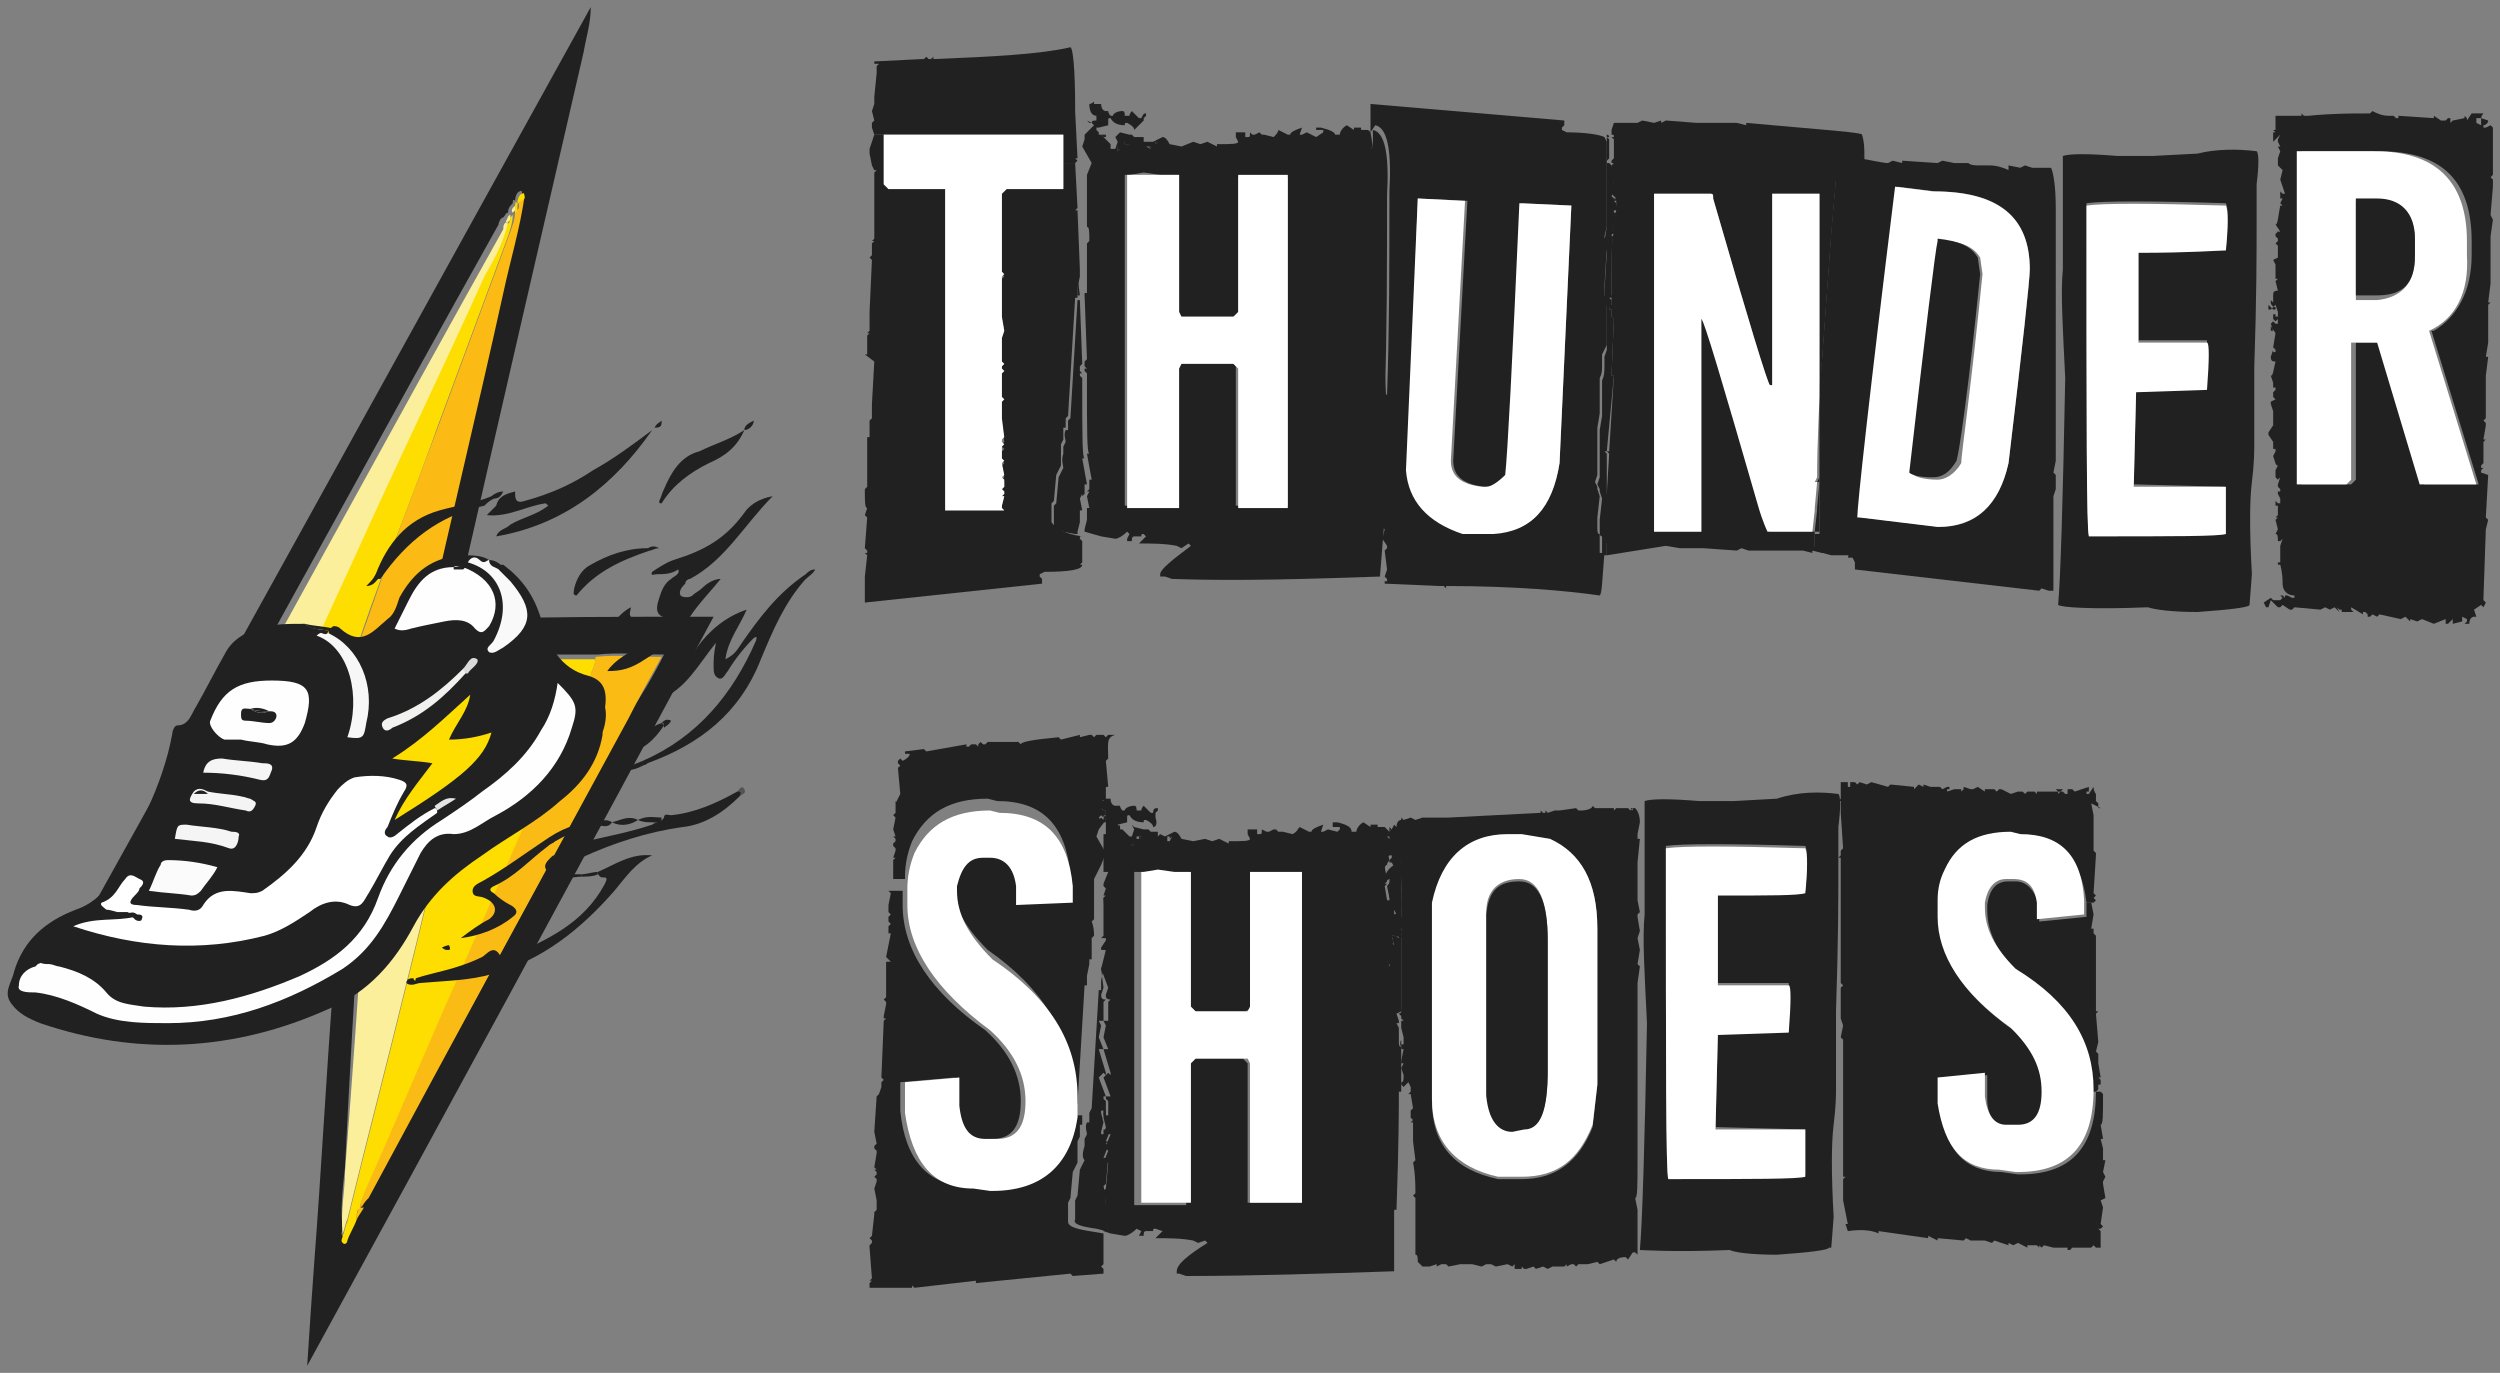 <?xml version="1.0" encoding="utf-8"?>
<!-- Generator: Adobe Illustrator 19.0.0, SVG Export Plug-In . SVG Version: 6.00 Build 0)  -->
<svg version="1.1" id="Layer_1" xmlns="http://www.w3.org/2000/svg" xmlns:xlink="http://www.w3.org/1999/xlink" x="0px" y="0px"
	 viewBox="0 0 105.8 58.1" style="enable-background:new 0 0 105.8 58.1;" xml:space="preserve">
<rect x="0" y="0" width="105.8" height="58.1" fill="#808080" stroke="none"/>
<style type="text/css">
	.st0{fill:#212121;}
	.st1{fill:#FEDD00;}
	.st2{fill:#FBEF9C;}
	.st3{fill:#FABB15;}
	.st4{fill:#FBBA14;}
	.st5{fill:#2E313A;}
	.st6{fill:#535353;}
	.st7{fill:#515151;}
	.st8{fill:#505050;}
	.st9{fill:#4C4C4C;}
	.st10{fill:#FFFFFF;}
	.st11{fill:#FEFEFE;}
	.st12{fill:#FBFBFB;}
	.st13{fill:#F9F9F9;}
	.st14{fill:#F8F7F7;}
	.st15{fill:#F6F5F5;}
	.st16{fill:#F1F1F0;}
	.st17{fill:#F4F4F4;}
	.st18{fill:#E4E4E4;}
	.st19{fill:#DBDADA;}
	.st20{fill:#525252;}
	.st21{fill:#414042;stroke:#414042;stroke-width:0.5;stroke-miterlimit:10;}
</style>
<g id="XMLID_408_">
	<g id="XMLID_310_">
		<g id="XMLID_325_">
			<g id="XMLID_62_">
				<path id="XMLID_64_" class="st0" d="M29.7,26.1c0.1,0,0.3,0,0.5,0c-5.7,10.6-11.4,21.1-17.2,31.7c0.1-1.6,0.2-3,0.3-4.4
					c0.3-3.9,0.5-7.8,0.8-11.7c0-0.6,0.1-1.2,0.1-1.8c0-0.3,0-0.4-0.2-0.4c-0.1,0-0.2,0-0.3,0c-3.4,0-6.9,0-10.4,0
					c7.3-13.1,14.5-26.2,21.7-39.2c0,0.7-0.2,1.3-0.3,1.9c-1.8,7.8-3.6,15.6-5.4,23.5c-0.1,0.5,0,0.5,0.3,0.5
					C23,26.1,26.4,26.1,29.7,26.1z M28.1,27.7c-1,0-1.9-0.1-2.8,0c-0.9,0-1.9,0-2.8,0c-1.5,0-3,0-4.5,0c0-0.1-0.1-0.2-0.2-0.2
					c0-0.1,0-0.1,0-0.2c1.1-5,2.3-9.9,3.4-14.9c0.3-1.3,0.7-2.7,0.9-4.1c0-0.1,0-0.3-0.1-0.2c-0.1,0-0.2,0.2-0.2,0.4l0,0
					c-0.1-0.1-0.1,0-0.1,0.1c-0.1,0.1-0.2,0.2-0.2,0.4c-0.1,0-0.1,0.1-0.2,0.2c-0.1,0-0.2,0.2-0.2,0.3c-4.7,8.4-9.3,16.9-14,25.3
					c-0.5,0.9-1,1.9-1.6,2.9c1,0,1.9,0,2.7,0c0.2,0,0.4,0,0.6,0c2.2,0,4.3,0,6.5,0c-0.3,3.9-0.5,7.8-0.7,11.7
					c-0.1,0.9-0.2,1.8-0.1,2.6c0,0.1-0.1,0.2,0,0.3c0.1,0.1,0.1,0,0.2-0.1c0.1-0.3,0.3-0.6,0.4-0.9c0.1-0.1,0.2-0.3,0.3-0.5h0
					c0.1-0.1,0.2-0.3,0.3-0.4c3.7-6.8,7.4-13.5,11-20.3C27.1,29.5,27.6,28.7,28.1,27.7z"/>
			</g>
			<g id="XMLID_63_">
			</g>
		</g>
		<path id="XMLID_321_" class="st1" d="M15.1,51.6c-0.1,0.3-0.3,0.6-0.4,0.9c0,0.1-0.1,0.2-0.2,0.1c-0.1-0.1,0-0.2,0-0.3
			c0.1-0.2,0.1-0.4,0.2-0.6c0.8-3.3,1.7-6.7,2.5-10c0.3-1.2,0.6-2.4,0.9-3.7c-0.9,0-1.8,0-2.7,0c-2.2,0-4.3,0-6.5,0
			c-0.2,0-0.4,0-0.6,0c0.4-0.8,0.8-1.7,1.1-2.5c1.8-3.9,3.6-7.9,5.5-11.8c1.8-3.9,3.7-7.9,5.5-11.9c0.3-0.8,0.8-1.4,1-2.3l0,0
			c0.1,0,0.2-0.1,0.2-0.3l0,0c0,0,0.1-0.1,0.1-0.1l0,0c0,0.3-0.1,0.6-0.2,0.9c-1,2.7-2,5.4-3,8.1c-0.7,2-1.5,4-2.2,5.9
			c-0.4,1.1-0.8,2.2-1.2,3.4c-0.1,0.2-0.2,0.5,0.1,0.5c0.8,0,1.7,0.1,2.5,0c0.1,0,0.1,0,0.2,0c1.5,0,3,0,4.5,0c0.9,0,1.9,0,2.8,0
			c0,0.3-0.2,0.5-0.2,0.7c-0.8,1.9-1.7,3.8-2.5,5.7c-1,2.3-2,4.6-3,6.9c-1.4,3.1-2.7,6.3-4.1,9.4c-0.1,0.2-0.2,0.4-0.1,0.6l0,0
			C15.1,51.1,15.1,51.3,15.1,51.6z"/>
		<path id="XMLID_320_" class="st2" d="M21.5,9.4c-0.2,0.9-0.6,1.6-1,2.3c-1.8,4-3.7,7.9-5.5,11.9c-1.8,3.9-3.6,7.9-5.5,11.8
			c-0.4,0.8-0.8,1.7-1.1,2.5c-0.9,0-1.8,0-2.7,0c0.6-1,1.1-1.9,1.6-2.9c4.7-8.4,9.3-16.9,14-25.3C21.3,9.6,21.3,9.4,21.5,9.4z"/>
		<path id="XMLID_319_" class="st3" d="M15.3,51.1c-0.1-0.3,0.1-0.4,0.1-0.6c1.4-3.1,2.7-6.3,4.1-9.4c1-2.3,2-4.6,3-6.9
			c0.8-1.9,1.7-3.8,2.5-5.7c0.1-0.2,0.2-0.4,0.2-0.7c0.9-0.1,1.8,0,2.8,0c-0.5,0.9-1,1.8-1.4,2.6c-3.7,6.8-7.4,13.6-11,20.3
			C15.5,50.8,15.4,50.9,15.3,51.1z"/>
		<path id="XMLID_318_" class="st4" d="M17.8,27.7c-0.8,0.1-1.7,0-2.5,0c-0.3,0-0.2-0.3-0.1-0.5c0.4-1.1,0.8-2.3,1.2-3.4
			c0.7-2,1.5-4,2.2-5.9c1-2.7,2-5.4,3-8.1c0.1-0.3,0.2-0.5,0.2-0.9c0.2,0,0.2-0.2,0.1-0.4l0,0c0.1-0.1,0.2-0.1,0.3-0.2
			c-0.2,1.4-0.6,2.7-0.9,4.1c-1.1,5-2.3,9.9-3.4,14.9c0,0.1,0,0.1,0,0.2C17.8,27.6,17.8,27.6,17.8,27.7z"/>
		<path id="XMLID_317_" class="st2" d="M15.4,37.9c0.9,0,1.8,0,2.7,0c-0.3,1.3-0.6,2.5-0.9,3.7c-0.8,3.3-1.7,6.7-2.5,10
			c-0.1,0.2-0.1,0.4-0.2,0.6c-0.1-0.9,0.1-1.8,0.1-2.6C14.9,45.7,15.2,41.8,15.4,37.9z"/>
		<path id="XMLID_316_" class="st1" d="M22.2,8.4c-0.1,0.1-0.2,0.1-0.3,0.2c0-0.2,0.1-0.4,0.2-0.4C22.2,8.1,22.2,8.3,22.2,8.4z"/>
		<path id="XMLID_315_" class="st3" d="M15.1,51.6c0-0.3,0-0.5,0.3-0.5C15.3,51.3,15.2,51.4,15.1,51.6z"/>
		<path id="XMLID_314_" class="st1" d="M21.9,8.6c0,0.2,0,0.4-0.1,0.4l0,0c0-0.1,0-0.2,0-0.2C21.8,8.6,21.8,8.5,21.9,8.6z"/>
		<path id="XMLID_313_" class="st2" d="M21.8,8.7c0,0.1,0,0.2,0,0.2c0,0-0.1,0.1-0.1,0.1C21.6,8.9,21.7,8.8,21.8,8.7z"/>
		<path id="XMLID_312_" class="st2" d="M21.6,9.1c0,0.2,0,0.3-0.2,0.3C21.5,9.2,21.5,9.1,21.6,9.1z"/>
		<path id="XMLID_311_" class="st5" d="M17.8,27.7c0-0.1,0-0.1,0-0.2c0.1,0,0.1,0,0.2,0.2C17.9,27.7,17.8,27.7,17.8,27.7z"/>
	</g>
	<g id="XMLID_253_">
		<g id="XMLID_322_">
			<g id="XMLID_59_">
				<path id="XMLID_61_" class="st0" d="M24.9,28.6c0.7,0.2,0.8,0.7,0.7,1.4c-0.1,0.4-0.1,0.8-0.1,1.1c-0.2,1.2-0.9,2.1-1.8,2.8
					c-1,0.9-2.2,1.5-3.3,2.3c-1.2,0.8-2.2,1.7-2.9,3c-0.8,1.5-1.9,2.8-3.6,3.5c-4,1.8-8.1,2-12.2,0.6c-0.5-0.2-0.9-0.4-1.2-0.8
					c-0.4-0.5,0-0.9,0.1-1.4c0.4-1.3,1.3-2.1,2.6-2.6c0.6-0.2,1.1-0.6,1.4-1.1c1.1-2,2.3-4.1,2.7-6.4c0-0.1,0.1-0.3,0.2-0.3
					c0.5,0,0.6-0.5,0.8-0.8c0.4-0.7,0.8-1.5,1.2-2.2c0.3-0.6,0.8-0.9,1.4-1.1c0.6-0.2,1.3-0.2,2-0.2c0.2,0.2,0.5,0.2,0.7,0.3
					c0.7,0.2,1.1,0.7,1.3,1.4c0.3,0.7,0.4,1.5,0.2,2.3c0,0.2-0.1,0.4,0,0.6c0.4-0.3,0.4-0.6,0.4-1c0-1.3-0.4-2.4-1.5-3.1
					c0,0-0.1-0.1-0.1-0.2c0-0.1,0.1-0.1,0.2-0.2c0.1,0,0.2,0,0.3,0.1c0.9,0.8,1.4,0.1,2-0.4c0.3-0.2,0.4-0.6,0.5-0.9
					c0.6-1.1,1.4-1.7,2.6-1.8c0.1,0.1,0.3,0.1,0.4,0.2c0.6,0.2,1,0.5,1.3,1c0.5,0.9,0.1,1.8-0.3,2.7c1-0.5,1.3-0.9,1.2-1.6
					c-0.1-0.4-0.3-0.7-0.5-1c-0.2-0.2-0.5-0.4-0.5-0.8c0-0.1,0.1-0.1,0.2-0.1c0.8,0.6,1.3,1.3,1.6,2.3
					C23.2,27.3,23.7,28.3,24.9,28.6z"/>
			</g>
			<g id="XMLID_60_">
			</g>
		</g>
		<path id="XMLID_282_" class="st6" d="M31.2,33.5c0,0.1,0.1,0.1,0.1,0.2c0.1-0.1,0.3-0.1,0.2-0.3C31.4,33.2,31.3,33.4,31.2,33.5z"
			/>
		<g id="XMLID_402_">
			<g id="XMLID_56_">
				<path id="XMLID_58_" class="st0" d="M34.1,24.3c0.1-0.1,0.2-0.2,0.4-0.2c-0.1,0.2-0.3,0.3-0.4,0.4
					C34.1,24.4,34.1,24.4,34.1,24.3z"/>
			</g>
			<g id="XMLID_57_">
			</g>
		</g>
		<g id="XMLID_395_">
			<g id="XMLID_52_">
				<path id="XMLID_55_" class="st0" d="M27.4,23.2c0.2-0.1,0.3-0.1,0.5,0c-0.2,0-0.3,0.1-0.4,0.1C27.5,23.3,27.5,23.2,27.4,23.2z"
					/>
				<path id="XMLID_54_" class="st0" d="M23.1,21.3c0.1-0.1,0.3-0.2,0.5-0.1c-0.1,0.1-0.2,0.3-0.4,0.2
					C23.2,21.4,23.1,21.3,23.1,21.3z"/>
			</g>
			<g id="XMLID_53_">
			</g>
		</g>
		<g id="XMLID_338_">
			<g id="XMLID_24_">
				<path id="XMLID_51_" class="st0" d="M34.1,24.3c0.1,0.1,0.1,0.1,0,0.2c-0.9,1-1.4,2.2-1.9,3.4c-0.9,2.3-2.6,3.6-4.8,4.4
					c-0.1,0.1-0.2,0.1-0.2-0.1c2.3-1,3.8-2.8,4.8-5.1c0-0.1,0.1-0.2-0.1-0.1c-0.4,0.4-0.8,0.9-1.1,1.4c-0.1,0.1-0.2,0.4-0.4,0.3
					c-0.2-0.1-0.2-0.3-0.2-0.5c0-0.3,0-0.5,0.1-1c-0.8,1-1.3,2-2.4,2.4c0.7-0.6,1.1-1.5,1.6-2.2c0.5-0.7,1.2-1.3,2.1-1.6
					c-0.3,0.7-0.8,1.3-0.9,2.1c0.4-0.2,0.5-0.4,0.7-0.7C32.1,26.2,32.9,25.1,34.1,24.3z"/>
				<path id="XMLID_50_" class="st0" d="M31.9,17.8c0,0.2-0.2,0.4-0.4,0.4C31.5,18,31.7,17.9,31.9,17.8z"/>
				<path id="XMLID_49_" class="st0" d="M31.5,21.7c0.2-0.3,0.6-0.6,1.2-0.7c-1.2,1.2-2,2.7-3.5,3.5c-0.1,0-0.2,0.1-0.2,0.2
					c-0.1,0.1-0.3,0.3-0.2,0.5c0.1,0.1,0.4,0.1,0.5,0c0.1-0.1,0.3-0.2,0.4-0.3c0.2-0.2,0.5-0.4,0.8-0.4c-0.4,0.5-0.9,1-1.3,1.6
					c-0.5,0.8-1.1,1.3-1.9,1.8c-0.6,0.4-1,0.5-1.6,0.5c0.7-1,2.2-1.1,2.7-2.2c-0.6-0.1-0.7-0.3-0.5-0.9c0.1-0.3,0.2-0.6,0.5-0.8
					c0.1-0.1,0.4-0.2,0.3-0.4c-0.3,0.2-0.6,0.2-0.9,0.2c-0.1,0-0.3,0.1-0.2-0.1c0.3-0.2,0.6-0.4,0.9-0.5
					C29.8,23.3,30.7,22.8,31.5,21.7z"/>
				<path id="XMLID_48_" class="st7" d="M31.5,18.2C31.5,18.2,31.5,18.2,31.5,18.2L31.5,18.2L31.5,18.2z"/>
				<path id="XMLID_47_" class="st8" d="M31.5,18.2L31.5,18.2C31.5,18.2,31.5,18.2,31.5,18.2C31.5,18.2,31.5,18.2,31.5,18.2z"/>
				<path id="XMLID_46_" class="st0" d="M31.2,33.5c0.1,0,0.2,0,0.1,0.2c-0.7,0.7-1.5,1.2-2.4,1.3c-1.5,0.2-3,0.7-4.3,1.3
					c-0.3,0.1-0.6,0.2-0.7,0.7c-0.2,0.2-0.4,0-0.6,0c-0.4-0.3-0.2-0.5,0-0.7c0.1-0.1,0.1-0.1,0.2-0.1c0.4-0.3,0.8-0.5,1.3-0.6
					c0.9-0.2,1.9-0.4,2.8-0.7c0.1-0.1,0.4-0.1,0.5-0.3c0-0.2,0.2-0.1,0.3-0.1C29.4,34.4,30.3,34,31.2,33.5z"/>
				<path id="XMLID_45_" class="st0" d="M31.5,18.2c-0.3,0.7-0.8,1.1-1.5,1.4c-0.8,0.4-1.5,0.9-2,1.7c-0.1,0-0.1,0-0.1-0.1
					c0.1-0.2,0.1-0.3,0.2-0.5c0.3-0.7,0.7-1.4,1.5-1.6C30.2,18.8,30.9,18.6,31.5,18.2z"/>
				<path id="XMLID_44_" class="st0" d="M28,30.6c0.1-0.1,0.2-0.2,0.4-0.1c-0.1,0.2-0.2,0.2-0.3,0.3C28.1,30.6,28.1,30.6,28,30.6z"
					/>
				<path id="XMLID_43_" class="st9" d="M28.1,30.7c0,0-0.1-0.1-0.1-0.1C28.1,30.6,28.1,30.6,28.1,30.7z"/>
				<path id="XMLID_42_" class="st0" d="M28,30.6c0,0,0.1,0.1,0.1,0.1c-0.4,0.6-0.9,1.1-1.7,1.2C27,31.6,27.3,30.8,28,30.6z"/>
				<path id="XMLID_41_" class="st0" d="M28,17.8c0,0.2,0,0.3-0.3,0.3C27.8,17.9,27.9,17.9,28,17.8z"/>
				<path id="XMLID_40_" class="st0" d="M25.3,36.9c0.7-0.3,1.4-0.8,2.3-0.7c-0.7,0.3-1.1,0.9-1.6,1.5c-1.4,1.6-3,2.9-5.1,3.5
					c-1,0.3-2,0.3-3.1,0.4c-0.1,0-0.3,0.1-0.2-0.2c0.6-0.2,1.2-0.3,1.8-0.5c0.3-0.1,0.6-0.2,1-0.4c0.2-0.1,0.5-0.6,0.8,0
					c0,0,0.2,0,0.3,0c1.6-0.7,3.2-1.4,4.1-3.1c0.2-0.4-0.1-0.2-0.2-0.3v0C25.3,37,25.3,37,25.3,36.9z"/>
				<path id="XMLID_39_" class="st0" d="M27.4,23.2c0.1,0,0.2,0,0.1,0.1c-1.2,0.4-2.3,0.9-3.1,1.9c-0.2,0-0.1-0.2-0.1-0.3
					c0.1-0.4,0.3-0.8,0.7-1C25.7,23.5,26.5,23.2,27.4,23.2z"/>
				<path id="XMLID_38_" class="st0" d="M26.7,26.1c0.2,0.3,0.2,0.3,0,0.4c-0.4,0.2-0.8,0.4-1.3,0.5c-0.1,0-0.2,0.1-0.2-0.1
					c0.6-0.2,0.9-0.9,1.5-1.2C26.7,25.8,26.6,26,26.7,26.1z"/>
				<path id="XMLID_37_" class="st0" d="M25.6,29.9c0.1,0.4,0,0.8-0.1,1.1C25.4,30.7,25.4,30.3,25.6,29.9z"/>
				<path id="XMLID_36_" class="st0" d="M25.1,19.9c0.9-0.5,1.7-1.1,2.5-1.7c-1.6,2.3-3.7,4-6.6,4.5c0.1-0.3,0.4-0.3,0.6-0.5
					c0.5-0.3,1.1-0.4,1.6-0.8c0,0,0.1-0.1,0-0.1c0,0-0.1,0-0.1,0c-0.8,0.1-1.6,0.6-2.5,0.5c0.2-0.2,0.3-0.3,0.4-0.4
					c0.1-0.4,0.4-0.5,0.8-0.6c0,0,0,0,0,0c0,0,0,0,0,0.1c0,0.3,0.1,0.4,0.4,0.3C23.3,20.9,24.2,20.5,25.1,19.9z"/>
				<path id="XMLID_35_" class="st0" d="M25.3,36.9c0,0,0,0.1,0,0.1C25.2,37,25.2,37,25.3,36.9z"/>
				<path id="XMLID_34_" class="st0" d="M24.6,37c0.2,0,0.5-0.1,0.7-0.1c0,0-0.1,0.1,0,0.1v0c-0.2,0.1-0.5,0.1-0.7,0.1
					C24.6,37.1,24.6,37.1,24.6,37C24.6,37.1,24.6,37,24.6,37L24.6,37z"/>
				<path id="XMLID_33_" class="st0" d="M25.2,34.8C25.2,34.9,25.2,34.9,25.2,34.8c-0.2,0.2-0.3,0.3-0.5,0.3c-0.4,0-0.8,0.3-1.2,0.5
					c-0.1,0.1-0.2,0.1-0.3,0.2c-0.8,0.6-1.4,1.3-2.3,1.7c-0.2,0.1-0.2,0.2,0,0.3c0.2,0.2,0.5,0.4,0.7,0.5c0.2,0.1,0.4,0.3,0.1,0.5
					c-0.6,0.5-1.4,0.8-2.2,0.9c0.4-0.3,0.8-0.6,1.2-0.8c0.4-0.3,0.3-0.7-0.2-0.9c-0.2-0.1-0.5,0-0.5-0.3c0-0.2,0.2-0.3,0.4-0.4
					c0.9-0.5,1.7-1.1,2.6-1.7C23.7,35.1,24.4,34.8,25.2,34.8C25.2,34.8,25.2,34.8,25.2,34.8z"/>
				<path id="XMLID_32_" class="st0" d="M24.6,37.1C24.6,37.1,24.6,37.1,24.6,37.1C24.5,37.1,24.5,37.1,24.6,37.1
					C24.6,37,24.6,37.1,24.6,37.1z"/>
				<path id="XMLID_31_" class="st0" d="M24.6,37L24.6,37c0,0,0,0.1,0,0.1c-0.4,0-0.9,0.2-1.3-0.1c0.2,0.1,0.4,0.2,0.6,0
					C24.1,37,24.3,37,24.6,37z"/>
				<path id="XMLID_30_" class="st0" d="M23.3,37c0.2,0,0.4,0.1,0.6,0C23.7,37.3,23.5,37.1,23.3,37z"/>
				<path id="XMLID_29_" class="st0" d="M21.3,24c-0.1,0-0.1,0.1-0.2,0.1c-0.3,0-0.6,0-0.4-0.4C20.9,23.7,21.1,23.8,21.3,24z"/>
				<path id="XMLID_28_" class="st0" d="M20.9,21.1C20.9,21.1,20.9,21.2,20.9,21.1c-0.2,0.1-0.3,0.2-0.4,0.3
					c-1.9,0.4-3.3,1.5-4.4,3.1c0,0,0,0-0.1,0c-0.1,0-0.2,0-0.1-0.2c0.5-1.3,1.3-2.3,2.7-2.7c0.7-0.2,1.5-0.3,2.2-0.6
					C20.8,21,20.9,21,20.9,21.1z"/>
				<path id="XMLID_27_" class="st0" d="M20.7,23.7C20.7,23.8,20.7,23.8,20.7,23.7c-0.3,0.3-0.6-0.1-0.8,0.1c-0.2,0-0.3-0.1-0.3-0.3
					C20,23.5,20.4,23.5,20.7,23.7z"/>
				<path id="XMLID_26_" class="st0" d="M19,40C19.1,40,19.1,40,19,40c0.1,0.2,0,0.2,0,0.2c0,0-0.1,0-0.1,0c0,0-0.1,0-0.2-0.1
					C18.9,40,19,40,19,40C19,40,19,40,19,40z"/>
			</g>
			<g id="XMLID_25_">
			</g>
		</g>
		<path id="XMLID_275_" class="st10" d="M5.1,38.6c0.1,0,0.2,0,0.3,0c0.1,0.1,0.4-0.1,0.3,0.2C4.9,39,4,38.8,3.1,39.2
			c2.7,0.9,5.4,1.1,8.1,0.4c0.7-0.2,1.3-0.6,1.9-1c0.5-0.4,1.1-0.6,1.7-0.3c0.5,0.2,0.6-0.2,0.8-0.5c0.3-0.5,0.6-1.1,0.9-1.6
			c0.5-0.8,1.3-1.3,2-1.8c0-0.1,0-0.2-0.1-0.2c-0.6,0.3-1.1,0.7-1.6,1.1c-0.1,0.1-0.3,0.2-0.4,0.1c-0.2-0.1-0.1-0.3,0-0.4
			c0.2-0.5,0.4-1,0.7-1.5c0.2-0.3,0.1-0.4-0.2-0.5c-0.6-0.2-1.3-0.2-1.9-0.1c-0.3,0.1-0.5,0.3-0.7,0.5c-0.4,0.5-0.7,1-0.9,1.6
			c-0.4,1.2-1.3,2-2.3,2.7c-0.2,0.1-0.3,0.1-0.5,0.1c-0.7-0.1-1.5-0.3-2,0.5c-0.1,0.2-0.3,0.3-0.6,0.2c-0.7-0.1-1.5-0.1-2.2-0.2
			c-0.3,0-0.4-0.1-0.1-0.4c0.1-0.1,0.2-0.2,0.2-0.3c0.1-0.1,0.3-0.3,0-0.4c-0.2-0.1-0.4-0.3-0.6,0C5,37.5,4.9,38,4.3,38.2
			c-0.1,0.1,0.1,0.2,0.2,0.3C4.7,38.6,4.9,38.6,5.1,38.6z"/>
		<path id="XMLID_274_" class="st11" d="M1.6,40.8c0,0-0.1,0.1-0.1,0.1c-0.4,0.1-0.7,0.4-0.7,0.8C0.7,42,1.2,42,1.5,42
			c0.9,0.1,1.8,0.5,2.6,0.9c0.9,0.4,2,0.4,3,0.4c2.7,0,5.1-0.9,7.4-2.3c1.2-0.8,1.8-1.9,2.4-3.1c0.3-0.6,0.6-1.2,0.9-1.8
			c0.3-0.5,0.7-0.9,1.4-0.8c0.7,0,1.2-0.5,1.8-0.8c1.5-0.8,2.7-2,3.2-3.7c0.3-0.9,0.2-1.1-0.6-1.9c-0.1,0.7-0.3,1.4-0.7,2
			c-0.6,1.1-1.5,1.9-2.5,2.6c-0.5,0.4-1.1,0.8-1.7,1.2c-1.3,0.8-2.2,1.9-2.7,3.3c-0.6,1.7-1.8,2.6-3.3,3.3c-2.1,0.9-4.3,1.5-6.6,1.3
			c-0.6-0.1-1.2-0.1-1.6-0.6c-0.5-0.6-1.2-0.9-2-1.1c-0.1,0-0.3-0.1-0.4-0.1C1.9,40.7,1.8,40.7,1.6,40.8z"/>
		<path id="XMLID_273_" class="st11" d="M10.2,31.3c0.4,0.1,0.8,0.1,1.1,0.2c0.9,0.2,1.3-0.1,1.6-0.9c0.4-1.4,0.2-1.8-1.4-1.8
			c-1.4,0-2.1,0.4-2.6,1.7c-0.1,0.2,0.3,0.7,0.6,0.8C9.8,31.3,10,31.3,10.2,31.3C10.2,31.3,10.2,31.3,10.2,31.3z"/>
		<path id="XMLID_272_" class="st11" d="M19.2,24c-1,0-1.5,0.6-1.9,1.4c-0.2,0.4-0.4,0.8-0.6,1.2c0.2,0.1,0.4,0.1,0.7,0
			c0.4-0.1,0.9-0.2,1.4-0.3c0.5-0.1,1-0.1,1.3,0.3c0.3,0.3,0.4,0.1,0.6-0.1c0.6-1,0.2-2-1.1-2.5C19.5,24,19.3,23.9,19.2,24z"/>
		<path id="XMLID_271_" class="st1" d="M20.8,31c-0.6,0.2-1.2,0.3-1.8,0.3c0.3-0.7,0.8-1.2,0.9-1.9c-1,0.9-2,1.9-3.3,2.7
			c0.6,0.1,1.1,0.1,1.7,0.2c-0.6,0.8-1.2,1.5-1.6,2.4C19.6,32.9,20.5,32.1,20.8,31z"/>
		<path id="XMLID_270_" class="st12" d="M9.2,36.7c-0.7-0.2-1.4-0.3-2.1-0.3c-0.2,0-0.3,0.1-0.3,0.2c-0.2,0.3-0.3,0.7-0.5,1.1
			c0.7,0.1,1.2,0.1,1.8,0.2c0.2,0,0.3-0.1,0.4-0.2C8.7,37.4,9,37.1,9.2,36.7z"/>
		<path id="XMLID_269_" class="st13" d="M21.1,24.1C21,24,20.7,24,20.7,23.7c-0.1,0-0.2,0.2-0.4,0c-0.2-0.2-0.4-0.1-0.5,0.1
			c1.4,0.4,1.9,1.8,1.1,3.3c-0.1,0.2-0.4,0.3-0.2,0.5c0.2,0.1,0.4-0.1,0.6-0.2c1.3-0.9,1.3-1.6,0.3-2.8
			C21.5,24.5,21.3,24.3,21.1,24.1z"/>
		<path id="XMLID_268_" class="st14" d="M13.9,26.8c-0.2,0-0.3-0.1-0.5,0.1c1.4,0.5,1.9,2.6,1.3,4.3c0.7,0.1,0.7,0,0.8-0.6
			C15.9,29,15.2,27.4,13.9,26.8z"/>
		<path id="XMLID_267_" class="st15" d="M7.4,35.5c0.8,0.1,1.5,0.1,2.3,0.4c0.3,0.1,0.4-0.3,0.4-0.5c0.1-0.2-0.2-0.2-0.3-0.2
			C9.2,35,8.5,35,7.9,34.9C7.5,34.9,7.5,34.9,7.4,35.5z"/>
		<path id="XMLID_266_" class="st15" d="M8.6,32.7c0.8,0,1.6,0.1,2.4,0.3c0.4,0.1,0.4-0.2,0.5-0.4c0.1-0.3-0.2-0.3-0.4-0.3
			c-0.6-0.1-1.1-0.1-1.7-0.2C9,32.1,8.7,32.2,8.6,32.7z"/>
		<path id="XMLID_265_" class="st16" d="M19.6,28.3c-0.9,0.9-1.9,1.7-3.2,2.1c-0.2,0.1-0.3,0.2-0.2,0.4c0.1,0.2,0.3,0.1,0.4,0
			c1.3-0.5,2.2-1.3,3.1-2.3C19.8,28.3,19.7,28.3,19.6,28.3z"/>
		<path id="XMLID_264_" class="st17" d="M10.2,33.7c-0.5-0.1-0.9-0.1-1.4-0.2c-0.2-0.1-0.4-0.2-0.6,0C8,33.8,7.9,34,8.4,34
			c0.7,0,1.3,0.2,2,0.3c0.2,0.1,0.3,0,0.4-0.2c0.1-0.2-0.1-0.2-0.2-0.3C10.5,33.7,10.3,33.7,10.2,33.7z"/>
		<path id="XMLID_263_" class="st18" d="M18.4,34.1c0,0.1,0.1,0.1,0.1,0.2c0.3-0.2,0.5-0.3,0.8-0.5C18.9,33.7,18.7,33.9,18.4,34.1z"
			/>
		<path id="XMLID_262_" class="st19" d="M19.6,28.3c0,0.1,0.1,0.1,0.1,0.2c0,0,0,0,0.1,0c0.1-0.2,0.5-0.4,0.4-0.6
			C19.9,27.7,19.8,28.1,19.6,28.3z"/>
		<g id="XMLID_369_">
			<g id="XMLID_4_">
				<path id="XMLID_23_" class="st0" d="M28,34.6c0,0.3-0.2,0.2-0.4,0.2c-0.2,0-0.4,0-0.6-0.1C27.4,34.5,27.7,34.6,28,34.6z"/>
				<path id="XMLID_22_" class="st0" d="M27.2,32.2c0,0.1,0.1,0.1,0.2,0.1c-0.2,0.1-0.5,0.3-0.9,0.3C26.8,32.3,27,32.3,27.2,32.2z"
					/>
				<path id="XMLID_21_" class="st20" d="M27.1,34.7C27.1,34.7,27.1,34.7,27.1,34.7L27.1,34.7L27.1,34.7z"/>
				<path id="XMLID_20_" class="st9" d="M27.1,34.7L27.1,34.7C27.1,34.7,27,34.7,27.1,34.7C27,34.7,27,34.7,27.1,34.7z"/>
				<path id="XMLID_19_" class="st0" d="M25.9,34.8c0.4-0.1,0.7-0.3,1.1-0.1C26.7,34.9,26.3,35,25.9,34.8L25.9,34.8z"/>
				<path id="XMLID_18_" class="st0" d="M25.9,34.8L25.9,34.8c-0.2,0.3-0.5,0.1-0.7,0.1c0,0,0-0.1,0-0.1
					C25.4,34.8,25.6,34.6,25.9,34.8z"/>
				<path id="XMLID_17_" class="st0" d="M20.8,21c0.1-0.1,0.3-0.2,0.5-0.2c-0.1,0.2-0.2,0.3-0.4,0.3C20.8,21.1,20.8,21.1,20.8,21z"
					/>
				<path id="XMLID_16_" class="st0" d="M19.7,24c0,0-0.1,0.1-0.1,0.1c-0.1,0-0.3,0-0.4,0c0,0,0,0,0-0.1c0,0,0,0,0,0
					C19.3,24,19.5,23.9,19.7,24z"/>
				<path id="XMLID_15_" class="st0" d="M17.5,41.4c0,0.1,0.1,0.1,0.2,0.2c-0.2,0.1-0.4,0.1-0.5,0C17.2,41.4,17.4,41.4,17.5,41.4z"
					/>
				<path id="XMLID_14_" class="st0" d="M15.9,24.3c0,0.1,0.1,0.1,0.1,0.2c-0.1,0.1-0.2,0.3-0.5,0.3C15.7,24.6,15.8,24.5,15.9,24.3z
					"/>
				<path id="XMLID_13_" class="st0" d="M14.1,26.6c-0.1,0-0.1,0.1-0.2,0.1c-0.3-0.2-0.7,0-1-0.3C13.3,26.5,13.7,26.5,14.1,26.6z"/>
				<path id="XMLID_12_" class="st0" d="M13.9,26.7C13.9,26.7,13.9,26.8,13.9,26.7c-0.1,0.3-0.3,0-0.4,0.1c-0.3,0-0.6,0-0.7-0.4l0,0
					l0,0C13.2,26.7,13.6,26.6,13.9,26.7z"/>
				<path id="XMLID_11_" class="st0" d="M12.9,26.4c0.3,0.2,0.7,0,1,0.3C13.6,26.6,13.2,26.7,12.9,26.4z"/>
				<path id="XMLID_10_" class="st0" d="M11.4,30.1c0.1,0,0.3,0,0.3,0.2c0,0.1-0.1,0.3-0.3,0.3c-0.3,0-0.7-0.1-1-0.1
					c-0.2,0-0.2-0.1-0.2-0.3c0-0.3,0.2-0.2,0.4-0.2C10.9,30.2,11.1,30.2,11.4,30.1z"/>
				<path id="XMLID_9_" class="st0" d="M11.4,30.1c-0.3,0-0.5,0-0.8-0.1C10.9,29.9,11.2,30,11.4,30.1z"/>
				<path id="XMLID_8_" class="st0" d="M10.6,30c0.3,0.1,0.5,0.1,0.8,0.1C11.1,30.2,10.9,30.2,10.6,30z"/>
				<path id="XMLID_7_" class="st0" d="M10.7,33.7C10.8,33.7,10.8,33.8,10.7,33.7c0,0.1-0.1,0.1-0.1,0.1c-0.1,0-0.3-0.1-0.4-0.1
					C10.4,33.6,10.5,33.7,10.7,33.7z"/>
				<path id="XMLID_6_" class="st0" d="M8.8,33.6c-0.2,0-0.4,0-0.6,0C8.4,33.4,8.6,33.4,8.8,33.6z"/>
				<path id="XMLID_5_" class="st0" d="M5.8,38.7c0.1,0,0.3,0,0.2,0.2c0,0.1-0.2,0.1-0.3,0c-0.1-0.1-0.2-0.2-0.3-0.2
					C5.5,38.6,5.7,38.6,5.8,38.7z"/>
				<path id="XMLID_67_" class="st0" d="M4.5,38.5c0.2,0,0.4,0.1,0.5,0.1c-0.3,0.1-0.5,0-0.8-0.1C4.4,38.5,4.4,38.5,4.5,38.5z"/>
				<path id="XMLID_68_" class="st0" d="M2.4,40.7C2.4,40.7,2.4,40.8,2.4,40.7c-0.1,0.1-0.2,0.1-0.3,0.1c-0.2,0-0.3,0-0.5-0.1
					c0,0,0,0,0,0c0,0,0,0,0,0C1.8,40.7,2.1,40.7,2.4,40.7z"/>
			</g>
			<g id="XMLID_69_">
			</g>
		</g>
	</g>
</g>
<g id="XMLID_246_">
	<path id="XMLID_247_" class="st21" d="M35.3,25.5 M35.3,26.2 M35.3,23.8 M35.3,24.7 M35.3,24.8"/>
</g>
<g id="XMLID_1_">
	<g id="XMLID_138_">
		<g id="XMLID_70_">
			<path id="XMLID_163_" class="st0" d="M105.2,25.5l-0.1,0.2l-0.1-0.1l-0.3,0.2l0.1,0.3h-0.1c-0.1,0-0.2,0.1-0.2,0.3h-0.2l0.1-0.1
				v-0.1l-0.2-0.1v0.1l0,0.1l-0.4,0.1v-0.2l-0.2,0.2h-0.1v-0.2l-0.5,0.2l-0.5-0.2l-0.2,0.1l-0.3-0.1v0.1l-0.2-0.2v0.1l0-0.1
				l-0.2,0.1l-0.9-0.2l-0.1,0.1h0l-0.2-0.1l-0.1,0.1h-0.1l0-0.1V26l-0.1-0.1h-0.1l0,0.1l-0.5-0.3v0.1l0.1,0.1h-0.5v-0.2l0,0.1h-0.1
				l-0.1-0.1L99,25.9l-0.2-0.2l-0.2,0.1l-0.2-0.1l-0.2,0.1l-1.1-0.1l-0.1,0.1h-0.1l-0.3-0.2l-0.1,0.1h-0.1l-0.3-0.3L96,25.7v-0.1
				l0,0.1h-0.1l-0.1-0.2l0.3-0.2l0.1,0.1h0.3l0.1-0.1l-0.1-0.1h0.1l0.1,0.1l0-0.1h0.1l0.2,0.1h0.1v-0.1c-0.3,0-0.5-0.2-0.5-0.5
				c0-0.5-0.1-0.8-0.1-0.8h-0.1v-0.1h0.1l0-0.1v-0.1l0-0.3l0-0.1v-0.1l0.1-0.3l-0.1,0.1h-0.1c0-0.2,0-0.3-0.1-0.3l0.1-0.2l-0.1-0.4
				l0.1-0.1h-0.1l0.1-0.1v-0.4h-0.1v-0.2h0l0.1,0.1h0.1v-0.2l-0.1-0.2v-0.1h0.1v-0.1l-0.1-0.1v-0.1l0.1-0.3h0l-0.1,0.1l-0.1-0.1
				v-0.3l0.1-0.2c-0.1,0-0.1-0.1-0.2-0.4l0.1-0.2V19h-0.1l0-0.1v-0.2l-0.2-0.3v-0.1l0.2-0.3l0-0.1l0-0.4v-0.1l-0.1-0.3v-0.1l0.2-0.1
				l-0.1-0.1v-0.2l0.1-0.1v-0.1h-0.1l0-0.1v-0.1l-0.1-0.3c0.1,0,0.1-0.2,0.2-0.6c-0.1,0-0.2,0-0.2-0.2l0.1-0.3l0,0.1h0.1v-0.1
				l-0.1-0.1h0l0.1-0.6l-0.2-0.3V14h0.1l-0.1-0.3l0.1-0.1l0.1,0.1h0.1v-0.2l-0.1,0.1h0l-0.1-0.1v-0.2h0.1l0,0.1h0.1v-0.2l-0.1-0.3
				L96,13.2l0.1-0.1L96,13.1v-0.2l0.2,0.2h0.1V13c-0.1,0-0.2-0.1-0.2-0.2v-0.1l0.1,0.1h0l0-0.1v-0.2c0-0.1,0-0.2,0.2-0.2l-0.1-0.4
				l0.1-0.1h-0.1l0,0.1v-0.1l0-0.1l0-0.1v-0.1l0-0.3l-0.1-0.2l0.2-0.1v-0.5l-0.1-0.1l0.1-0.1v-0.1l-0.1-0.1v-0.1l0.1-0.1h-0.1V9.9
				h0.1V9.9h-0.1V9.7l0,0.1h0.2l-0.2-0.3c0.1,0,0.1-0.3,0.2-0.8h0.1l-0.1-0.1V8.6l0.1-0.2h-0.1V8.1l0.1,0.1h0.1l-0.2-0.6l0.1-0.4
				L96.4,7V6.7l0.1-0.3l-0.1-0.2h0.1L96.4,6V5.9l0.1-0.2L96.2,6V5.8l0-0.2h0.1l-0.1-0.1h0.1V5.1l0-0.1V4.9h0.1V4.9l1,0V4.8l0.1,0.1
				h0.2c1-0.1,1.8-0.1,2.6-0.1l0.1-0.1l0,0.1V4.7c0.2,0.1,0.4,0.2,0.7,0.2h0.2l0.1,0.1h0.1V4.9L103,5V4.9l0.3,0.2V5l0,0.1h0.2
				l0.1-0.1h0.1l0,0.1v0.1l0.1-0.1l0.5-0.1l0-0.1l0.1,0.1v0.1l0.2-0.3l0.5,0C105,4.9,105,5,105,5h0L104.9,5h-0.1v0.2l0.2,0.1V5
				l0.3,0.1c0,0.1-0.1,0.2-0.2,0.2v0.1h0.1l0.2-0.1l0.1,0.1v2l-0.1,0.1l0.1,0.1v0.3l-0.1,1.2l0.1,0.2l-0.1,0.7v1l0,0.6h0l0,0.1v0.2
				l0,0.1l-0.1,0.8h0.1l-0.1,0.1v1.6l-0.1,0.6h0.1l-0.1,0.8l0,0.1l0,1v0.7l-0.1,0.1l0.1,0.1V18l-0.1,0.6h0.1l-0.1,0.1v0.9l-0.1,0.1
				v0.1h0.1l-0.1,0.1v0.1l0.3,0.1l-0.1,1.8l0.1,0.1l-0.1,0.4l-0.1,2.9h0l0,0.1L105.2,25.5L105.2,25.5z M104.9,20.5l-2-6.5h0.1
				c1-0.6,1.6-1.7,1.6-3.2v-0.6c0-2.6-1.3-3.8-3.9-3.8h-3.3v14.1h2.1l0.2-0.2v-5.8h1.1l1.8,6H104.9z"/>
			<path id="XMLID_162_" class="st0" d="M105.1,4.7L105.1,4.7L105.1,4.7C105,4.8,105.1,4.7,105.1,4.7z"/>
			<path id="XMLID_159_" class="st10" d="M102.8,14l2,6.5h-2.4l-1.8-6h-1.1v5.8l-0.2,0.2h-2.1V6.4h3.3c2.6,0,3.9,1.3,3.9,3.8v0.6
				C104.5,12.4,103.9,13.5,102.8,14L102.8,14z M102.2,10.9v-0.7c0-1.1-0.5-1.7-1.6-1.7h-0.9v4.2h0.9C101.6,12.6,102.2,12,102.2,10.9
				z"/>
			<path id="XMLID_158_" class="st0" d="M102.2,10.1v0.7c0,1.2-0.5,1.7-1.6,1.7h-0.9V8.4h0.9C101.6,8.4,102.2,9,102.2,10.1z"/>
			<polygon id="XMLID_157_" class="st0" points="96.3,5.4 96.3,5.4 96.2,5.6 96.2,5.6 			"/>
			<path id="XMLID_154_" class="st0" d="M95.5,6.4c0.1,0.1,0.1,0.6,0,1.4c0,0.6,0,1.2,0,1.8c0,1,0,3-0.1,6v3.3c0,0.2,0,0.7-0.1,1.5
				c-0.1,0.8-0.1,2.1,0,3.9l-0.1,1.3l0,0l0,0c0,0.1-0.8,0.2-2.2,0.3c-1.1,0-1.8-0.1-2.1-0.2c-2.4,0.1-3.7,0-3.8-0.1
				c0.1-1.1,0.2-4.3,0.3-9.6c-0.1-2.1-0.2-3.6-0.1-4.6c0-2.6,0-4.2,0-4.8c0.3-0.1,1.1-0.1,2.3,0c0.2,0,0.7,0,1.5,0l1.9-0.1
				C93.8,6.3,94.7,6.3,95.5,6.4z M94.1,22.5l0-1.9l-3.7-0.1l-0.1,0l0.1-4l3-0.1c0-1.3,0-2,0-2l-2.9,0l0,0l0-3.8c2.2,0,3.4,0,3.7-0.1
				c0.1-1.1,0.1-1.7,0-1.9c-3.2-0.1-5.2-0.1-5.9,0c0,9.1,0,13.7,0.1,14C91.9,22.6,93.9,22.6,94.1,22.5L94.1,22.5z"/>
			<path id="XMLID_153_" class="st10" d="M94.2,20.6l0,1.9l0,0.1c-0.3,0.1-2.2,0.1-5.8,0.1c-0.1-0.3-0.1-4.9-0.1-14
				c0.7-0.1,2.6-0.1,5.9,0c0.1,0.2,0.1,0.9,0,1.9c-0.3,0-1.5,0.1-3.7,0.1l0,3.8l0,0l2.9,0c0.1,0,0.1,0.7,0,2l-3,0.1l-0.1,4l0.1,0
				L94.2,20.6z"/>
			<path id="XMLID_152_" class="st0" d="M88.9,50.8l0.1,0.3l-0.1,0.7l0.1,0.1l-0.1,0.1h-0.1l0.1,0.1l0,0.7l-0.2,0l-0.1-0.1l-0.1,0.1
				l-0.8,0l-0.1,0.1l-0.1,0l0-0.2l0,0.1l-0.6,0l-0.4-0.1l-0.1,0.1l-0.1-0.1v0.1l-0.1-0.1l-0.4,0l0,0.1l-0.4-0.2l-0.2,0.1l-0.2-0.1
				L85,52.7l-0.6-0.2l-0.1,0.1l-0.3-0.1l-0.6,0l-0.2-0.1l-0.1,0.1l-1.1-0.1l0,0.1l-0.4-0.2l0,0.1l-2.1-0.3v0.1
				c-0.2-0.1-0.6-0.2-1.3-0.1l-0.1-0.3h0.1l-0.2-1l0-0.8L78,49.9l0.1-0.1H78l0-0.1v-0.1l0-3.9h0l0-0.1l0-1l0-0.6l-0.1-0.1l0.1-0.5
				l-0.1-0.3l0-0.5l0-0.8l0.1-0.1l-0.1-0.1l0-5.3l-0.1,0l0.1-0.1v-0.3L77.9,36l0.1-0.1l-0.1-1.5l0-0.5l-0.1,0l0.1-0.1l0-0.7l0.3,0
				v0.2h0.1v-0.2l0.2,0l0.1,0.1l0.1-0.1l0.3,0.1l0.2-0.1l0.7,0.2l0.1-0.1h0l1,0.1l0-0.1l0,0.2H81l0.2-0.2l0.2,0.1l0-0.1l0.3,0.1
				l0.4,0l0.1,0.1l0.2-0.1l0.1,0l0,0.1l-0.1,0v0.1l0.3-0.1l0.5,0L83,33.4l0,0.1H83l0.1-0.1v-0.1l0.3,0.1h0.1l0.2-0.1l0.3,0.2l0-0.1
				l0.4,0l0.1,0.1l0.1-0.1l0.1,0l0.4,0.2l0.3-0.1l0.2,0l0.1,0.1l0.1-0.1l0.3,0l0.1,0.1l0-0.1l1,0l0.1-0.1H87l0.1,0.1v0.1l0.1-0.1
				l0.1,0l0.1,0.1h0.1l0-0.2l0.2,0l0.1,0.1l0.6-0.2v0.2l-0.1,0v0.1l0.1,0l0.2-0.3l0,0c0,0.2,0.1,0.3,0.1,0.3l0,0.1v0.2l0.1,0.1v0.1
				l0,0.1h0.1L88.5,34l0.1,0.5l0,0.9l0,0.6l0.1,0.1v0.1l-0.1,1.6l0.1,0.1L88.6,38l0.1,0.1l-0.1,0.1h-0.1h-0.2v0
				c-0.2-1.8-1.1-2.8-2.7-2.8l-0.4-0.1c-1.4,0-2.3,0.5-2.8,1.6c-0.2,0.4-0.3,0.8-0.3,1.3v0.7c0,1.7,1,3.2,3.1,4.7
				c0.9,0.8,1.3,1.7,1.3,2.7c0,0.9-0.3,1.4-1,1.4H85c-0.5,0-0.9-0.4-0.9-1.2v-1l-2,0.2v1.1c0.2,1.9,1.1,2.8,2.6,2.8l0.7,0.1h0.1
				c2.2,0,3.2-1.2,3.2-3.5c0,0,0,0,0,0h0.2l0.1,0.1l0,0.1c0,0.8,0,1.2-0.1,1.2l0.1,0.6h-0.1l0.1,0.4l0,0.5h0.1l-0.1,0.5l0.1,0.2
				l-0.1,0.2v0.1l0.1,0.6L88.9,50.8z"/>
			<path id="XMLID_151_" class="st0" d="M88.8,45.9l0,0.2l-0.1,0.1h-0.2c0-2-1.1-3.7-3.1-5.1c-0.9-0.8-1.3-1.7-1.3-2.6v-0.2
				c0.1-0.7,0.4-1,0.9-1h0.3c0.5,0,0.8,0.4,1,1V39l2-0.2v-0.6h0.2l0.1,0.5l-0.1,0.6h0.1l0,0.1v0.1l0.1,0.1l0,0.5l0,1.7l0,1h0.1
				l-0.1,0.1l0.1,1.2l-0.1,0.4l0.1,0.1v0.1l0,0.3l0.1,0.6h-0.1l0.1,0.1l0,0.2V45.9L88.8,45.9z"/>
			<path id="XMLID_150_" class="st10" d="M88.6,46.1C88.6,46.2,88.6,46.2,88.6,46.1c0,2.4-1.1,3.5-3.2,3.5h-0.1l-0.7-0.1
				c-1.5,0-2.3-0.9-2.6-2.8v-1.1l2-0.2v1c0.1,0.8,0.4,1.2,0.9,1.2h0.5c0.7,0,1-0.5,1-1.4c0-1-0.4-1.8-1.3-2.7
				c-2.1-1.5-3.1-3.1-3.1-4.7v-0.7c0-0.5,0.1-0.9,0.3-1.3c0.5-1.1,1.4-1.6,2.8-1.6l0.4,0.1c1.7,0,2.6,0.9,2.7,2.8v0v0.6l-2,0.2v-0.7
				c-0.1-0.7-0.4-1-1-1h-0.3c-0.5,0-0.8,0.4-0.9,1v0.2c0,0.9,0.4,1.7,1.3,2.6C87.6,42.4,88.6,44.1,88.6,46.1z"/>
			<path id="XMLID_147_" class="st0" d="M87,13.8L87,13.8l0,0.3l0,0.1l0,0.9v1.5l0,0.1l0,0v0.1l0,0.4l0,0.5v0.8l0,0.1L87,18.7V19
				l0,0.5l-0.1,0.5l0.1,0.1l0,0.3v0.3l0,0L86.9,21l0,0.1l0,0.5l0,0.3l0,0.4v0l0,0.1l0,0v0.1l0,0.5l0,0.4l0,1v0.1l0,0.1l0,0.1v0.3
				l-0.2,0l-0.3-0.1l-0.1,0.1l-7.8-0.9v-0.3l-0.1-0.2c-0.1,0-0.2,0-0.2,0l0,0c0.1,0,0.3-5.5,0.5-16.4c0-0.2,0-0.3,0-0.5
				c0.6,0.1,1,0.2,1.2,0.2l0.2-0.1l0.4,0.1l0-0.1L82,6.9l0.2-0.1l0.5,0.1l0.3,0l0.3,0v0c0.1,0.1,0.3,0.1,0.5,0.1h0.3l0-0.1l0,0.1
				h0.1c0.3,0,0.6,0.1,0.8,0.2L85,7l0.5,0.1L85.7,7l0.3,0.1l0.2,0v0l0,0h0.1l0.2,0l0.3,0C86.9,7.3,87,7.9,87,8.8l0,0v0.1L87,9V9
				l0,0.6l0,0.4l0,0.4h0l0,0.1v0.1l0,0.2l0,0.2l0,0.2l0,0.2l0,1.2l0,0.3l0,0.2l0,0l0,0.3V13.8L87,13.8z M85,19.6
				c0.6-5,0.9-7.7,0.9-8.2c0-2.2-1.3-3.3-4-3.3l-1.6-0.2c-1.1,8.9-1.6,13.5-1.6,14h0.1l3.3,0.4C83.6,22.3,84.6,21.4,85,19.6z"/>
			<path id="XMLID_144_" class="st10" d="M85.9,11.4c0,0.4-0.3,3.2-0.9,8.2c-0.4,1.8-1.4,2.7-3,2.7l-3.3-0.4h-0.1
				c0-0.5,0.5-5.1,1.6-14l1.6,0.2C84.6,8.1,85.9,9.2,85.9,11.4z M83.9,11.6l-0.1-0.7c-0.3-0.5-0.9-0.7-1.6-0.7l0,0.1
				c-0.1,0.4-0.5,3.7-1.2,9.8c0.1,0.1,0.5,0.2,1,0.2c0.3,0,0.7-0.2,1-0.7C83,19.2,83.4,16.6,83.9,11.6z"/>
			<path id="XMLID_142_" class="st0" d="M83.7,10.9l0.1,0.7c-0.5,5-0.9,7.6-1,7.9c-0.3,0.5-0.6,0.7-1,0.7c-0.6,0-0.9-0.1-1-0.2
				c0.7-6.1,1.1-9.4,1.2-9.8l0-0.1C82.9,10.2,83.4,10.4,83.7,10.9z"/>
			<path id="XMLID_139_" class="st0" d="M78.9,6.6c0,0.2,0,0.3,0,0.5c-0.3,10.9-0.5,16.4-0.5,16.4l0,0c0,0-0.1,0-0.1,0l-0.5,0h-0.3
				c-0.4-0.1-0.7-0.2-0.7-0.3l0-0.3l0-0.3H77v-6c0-0.6,0.1-1,0.1-1.2l0-0.1l0.4-5.5h0l0.2-2.3h0L77.7,7h-0.1
				c0.1-0.4,0.1-0.6,0.2-0.6C78.2,6.5,78.6,6.5,78.9,6.6z"/>
			<path id="XMLID_137_" class="st0" d="M78.8,5.7c0.1,0.3,0.1,0.6,0.1,0.9c-0.3,0-0.6-0.1-1-0.1c-0.1,0-0.2,0.2-0.2,0.6h0.1
				l-0.1,0.5h0l-0.2,2.3h0l-0.4,5.5l0,0.1c0,0.1,0,0.5-0.1,1.2V8.2H75v8.1h-0.1c-0.1-0.1-0.9-2.7-2.4-7.9l0-0.1c0-0.1,0-0.1-0.1-0.1
				H70v14.3H72v-9h0.1c0.1,0,0.9,2.6,2.4,7.9c0.2,0.7,0.4,1.1,0.4,1.1h1.9l0,0.3l0,0.3c0,0.1,0.2,0.3,0.7,0.3h-0.4l-0.4-0.1l0,0.1
				l-0.4-0.1h-1.3l-0.4,0l0,0l-0.2,0h-0.4l-0.3-0.1l-0.2,0.1l-1.4-0.1h-0.2l-0.4,0l-0.1,0l-0.2,0l-0.1,0l-0.6-0.1L68,23.5
				c0-0.2,0-0.3,0-0.5l-0.1-0.1l0.1-1.8l-0.1,0l0.1-0.1L68,20.9l0.1-1.7L68,19.1l0.1,0l0.2-3.2h-0.1l0.1-2.4l-0.1-0.1l0-0.2l0-0.1
				l-0.1,0V13l0.1-0.1l0-0.3l-0.1-0.1h0.1c0-1.8,0-2.6,0.1-2.6l-0.1,0l0.2-1h-0.1l0-0.1l0.1-0.1l0-0.2l-0.1-0.1h0.1l-0.2-0.2
				l0.1-0.5l-0.1,0l0-0.5L68.2,7l0.1-0.1l-0.1,0l0-0.1l0.1-0.1l0-0.8l-0.1-0.1l0.1,0c0-0.1,0-0.1-0.1-0.1l0-0.2l0.1-0.3l0.3,0h0l0,0
				l0.1,0l0.1,0l0.2,0l0.3,0l0.2-0.1L70,5.2l0.3-0.1l0,0.1h0l0.2-0.1l1.3,0.1h0.1l0.4,0l0,0h0l0.7,0h0.5l0.4,0.1l0-0.1
				C77.2,5.5,78.8,5.6,78.8,5.7z"/>
			<path id="XMLID_136_" class="st0" d="M78.3,23.5L78.3,23.5L78.3,23.5C78.2,23.5,78.3,23.5,78.3,23.5z"/>
			<path id="XMLID_135_" class="st0" d="M77.8,23.4l0.5,0c-0.3,0-0.5,0-0.7,0H77.8z"/>
			<path id="XMLID_132_" class="st0" d="M77.8,33.6c0.1,0.1,0.1,0.6,0,1.4c0,0.6,0,1.2,0,1.8c0,1,0,3-0.1,6v3.3c0,0.2,0,0.7-0.1,1.5
				c-0.1,0.8-0.1,2.1,0,3.9l-0.1,1.3l-0.1,0l0,0c0,0.1-0.8,0.2-2.2,0.3c-1.1,0-1.8-0.1-2-0.2c-2.4,0.1-3.7,0-3.8,0
				c0.1-1.1,0.2-4.3,0.3-9.6c-0.1-2.1-0.2-3.6-0.1-4.6c0-2.6,0-4.2,0-4.8c0.3-0.1,1.1-0.1,2.3,0c0.2,0,0.7,0,1.5,0l1.8-0.1
				C76.1,33.5,77,33.5,77.8,33.6z M76.4,49.7l0-1.9l-3.7-0.1l-0.1,0l0.1-4l3-0.1c0-1.3,0-2,0-2l-2.9,0l-0.1,0l0-3.8
				c2.2,0,3.4,0,3.7-0.1c0.1-1.1,0.1-1.7,0-1.9c-3.2-0.1-5.2-0.1-5.9,0c0,9,0,13.7,0.1,14C74.2,49.8,76.1,49.8,76.4,49.7L76.4,49.7z
				"/>
			<path id="XMLID_131_" class="st0" d="M77,16.5v6h-0.2l0.1-0.9h0l0-0.1v0l0.1-1.1l-0.1,0l0.1-0.2C77,18.6,77,17.4,77,16.5z"/>
			<path id="XMLID_130_" class="st10" d="M77,8.2v8.3c0,0.8-0.1,2.1-0.1,3.7l-0.1,0.2l0.1,0l-0.1,1.1v0l0,0.1h0l-0.1,0.9h-1.9
				c0,0-0.2-0.4-0.4-1.1c-1.5-5.2-2.3-7.9-2.4-7.9H72v9H70V8.2h2.4c0.1,0,0.1,0.1,0.1,0.1l0,0.1c1.5,5.2,2.3,7.8,2.4,7.9H75V8.2H77z
				"/>
			<path id="XMLID_129_" class="st10" d="M76.4,47.8l0,1.9l0,0.1c-0.3,0.1-2.2,0.1-5.8,0.1c-0.1-0.3-0.1-4.9-0.1-14
				c0.7-0.1,2.6-0.1,5.9,0c0.1,0.2,0.1,0.9,0,1.9c-0.3,0.1-1.5,0.1-3.7,0.1l0,3.8l0.1,0l2.9,0c0.1,0,0.1,0.7,0,2l-3,0.1l-0.1,4
				l0.1,0L76.4,47.8z"/>
			<path id="XMLID_126_" class="st0" d="M64.1,53.5L64.1,53.5L64,53.6l-0.2-0.1l-0.5,0.1l-0.2-0.1v0.1l0-0.1h-0.2l-0.2,0.1l-0.4-0.1
				h-0.5l-0.5,0.1l-0.1-0.1H61l-0.2,0.1l0-0.1l-0.3,0.1h-0.3L60,53.4L60,53.5c0-0.3,0-0.4-0.1-0.4l0-0.1v-0.4l0-0.1l0-0.1v-0.4
				l0-0.1v-0.1h0l0-0.1v-1l-0.1-0.1l0.1-0.1v-0.1c0-0.8-0.1-1.2-0.1-1.2l0.1-0.1l-0.1-0.8l0-0.1v-0.2l0-0.1l0-0.1v-0.3h-0.1l0.1-0.1
				l-0.1-0.1V47l0.1-0.1l-0.1-0.6h-0.1l0.1-0.1v-0.2l-0.1-0.2L59.4,46l-0.1-0.1v-0.1c0.1,0,0.1-0.1,0.1-0.3l-0.1-0.3l0.1-0.2h-0.1
				v-0.1l0.1-0.5c-0.1,0-0.1,0-0.1-0.1c0-0.1,0-0.2,0-0.3h0v0.2h0.1l0-0.1V44l0-0.1l-0.1-0.4c0-0.1,0-0.2,0-0.3l0.1,0l-0.1-0.1
				c0-0.1,0-0.2,0-0.2l0,0v-0.1c0,0,0,0,0,0c0-1.6,0-3.3,0-5c0.1-1.5-0.1-2.4-0.4-2.7h0l0.1-0.2l0.1,0.1c0-0.2,0.1-0.3,0.2-0.3v-0.1
				l0.1,0.1l0.3-0.1l0.2,0.1l0.3-0.1h1.1l3.9-0.2v-0.1l0.1,0.1h0.1l0-0.1l0.1,0.1l0.3-0.1H66l0.7-0.1l0.1,0.1h0.1
				c0.3,0,0.5-0.1,0.5-0.2l0.1,0.1h0.8l0,0.1l0.1-0.1h0.5l0.1,0.1l0.1-0.1H69l0.1,0.1l0-0.1h0.1c0.1,0.1,0.2,0.3,0.2,0.6l-0.1,0.5
				v0.2h0.1l-0.1,1v1.3l0,0.1l0,0.1V38l0,0.1l0.1,0.5l-0.1,0.1v0.1l0.1,0.6l-0.1,0.3l0.1,0.5l-0.1,0.6l0.1,0.1l-0.1,0.7v2.2l0,0.1
				l0,0.1v1.5l0,0.1l0,0.1v0.5l0,0.1l0,0.1v0.1l0,0.1l0,0.1v0.3l0,0.1l0,0.1v0.5l0,0.4l0,0.4v0.3l0,0.1l0,0.1v0.1
				c0,1.1,0,1.6-0.1,1.6l0.1,0.5v0.8l0,0.1l0,0.1V52l0,0.5h0l0,0.1v0.1l0,0.1v0.1l0,0.1l0,0.1l-0.1-0.1h-0.1l-0.2,0.3l-0.1-0.1
				c-0.3,0-0.4,0.1-0.4,0.2l-0.1-0.1l-0.6,0.2l-0.1-0.1l-0.4,0.1h-0.4l-0.1,0.1l-0.1-0.1h-0.1l-0.2,0.1v-0.1l-0.1,0.1h-0.5l-0.2,0.1
				l-0.2-0.1l-0.3,0.1l-0.1-0.1l-0.3,0.1h-0.1l-0.1-0.1l0,0.1h-0.3l0-0.1L64.1,53.5L64.1,53.5L64.1,53.5z M67.6,45.9v-6.6
				c0-2-0.7-3.2-2-3.7l-1.2-0.2h-0.6c-1.7,0-2.8,1-3.2,2.9v8.3c0,1.8,0.9,2.9,2.8,3.3h1c1.4,0,2.4-0.7,3-2.2L67.6,45.9z"/>
			<path id="XMLID_125_" class="st0" d="M68.2,8.3l0.2,0.2h-0.1l0.1,0.1l0,0.2l-0.1,0.1l0,0.1h0.1l-0.2,1l0.1,0
				c-0.1,0-0.1,0.9-0.1,2.6h-0.1l0.1,0.1l0,0.3L68.1,13v0.1l0.1,0l0,0.1l0,0.2l0.1,0.1l-0.1,2.4h0.1L68,19.1l-0.1,0l0.1,0.1L68,20.9
				l0.1,0.1L68,21.1l0.1,0l-0.1,1.8L68,23c0,0.2,0,0.4,0,0.5l-0.2,0l0,0v-0.3l0-0.5c-0.1,0-0.1-0.1-0.1-0.3v-0.4l0.1-0.9l-0.1-0.3
				l0-0.1v0l-0.1-0.2l0.1-0.3v-0.1h0l0-0.6v-0.8l0-0.5l0.1-0.6l0-0.3l0-0.4l0,0l0-0.3v0l0-0.5c0.1-0.2,0.1-0.4,0.1-0.6l0-0.4
				l0.1-0.3l0-0.2l0-1.6h0l-0.1-0.3l0-0.2l0-0.2l0.1-1.6h0l-0.1-0.5L68,9.6l0,0l0-0.4v-1l0-0.1l0-0.1v0l0-0.3l0-0.1V7.6l0-0.3l0-0.5
				L68,6.4V6l0-0.3c0.1,0,0.1,0.1,0.1,0.1l-0.1,0l0.1,0.1l0,0.8l-0.1,0.1l0,0.1l0.1,0L68.2,7l0.1,0.4l0,0.5l0.1,0L68.2,8.3z"/>
			<path id="XMLID_122_" class="st0" d="M68,6v0.4L68,6.8l0,0.5l0,0.3v0.1l0,0.1L68,8v0l0,0.1l0,0.1v1l0,0.4l0,0l-0.1,0.4l0.1,0.5h0
				l-0.1,1.6l0,0.2l0,0.2l0.1,0.3h0l0,1.6l0,0.2L67.8,15l0,0.4c0,0.3,0,0.4-0.1,0.6l0,0.5v0l0,0.3l0,0l0,0.4l0,0.3l-0.1,0.6l0,0.5
				v0.8l0,0.6h0v0.1l-0.1,0.3l0.1,0.2v0l0,0.1l0.1,0.3l-0.1,0.9v0.4c0,0.2,0,0.3,0.1,0.3l0,0.5v0.3l0,0l0.2,0
				c-0.1,1.2-0.1,1.7-0.2,1.8c-1.4-0.2-3.6-0.4-6.5-0.4v0.1l-0.1-0.1l-0.1,0L61,24.9L61,24.8l-0.1,0l-2.3-0.1v-0.1l0.1,0l0-0.1
				l-0.1-0.1l0.1-0.3l-0.1-0.8l0.1-0.1v-0.1l-0.2-0.3l0.1-0.4l-0.1-0.1l0-0.2l0.1-0.3l-0.1-0.3c0.1-2.7,0.1-4.3,0.1-4.8l0.1,0l0,0
				c0.1-2.8,0.1-5.6,0.1-8.6c0.1-1.8-0.1-2.7-0.6-2.8L58,5.6l0-0.3l0-0.9l8.2,0.7l0,0.2l-0.1,0.1l0,0.1l0.2,0.1
				c0.8,0,1.4,0.1,1.6,0.2L68,6z M66,19.6l0.5-10.9l-2.1-0.1c-0.3,6.8-0.5,10.7-0.6,11.5c-0.3,0.3-0.6,0.5-0.8,0.5l-0.2,0
				c-0.8-0.1-1.3-0.4-1.3-1.1l0.6-11L60,8.4l-0.4,11.4c0.1,1.4,0.9,2.3,2.4,2.7l1,0l0.3,0C64.8,22.5,65.7,21.5,66,19.6z"/>
			<path id="XMLID_119_" class="st10" d="M67.6,39.3v6.6l-0.2,1.7c-0.6,1.5-1.5,2.2-3,2.2h-1c-1.8-0.4-2.8-1.5-2.8-3.3v-8.3
				c0.4-1.9,1.5-2.9,3.2-2.9h0.6l1.2,0.2C66.9,36.1,67.6,37.3,67.6,39.3z M65.5,45.3v-5.5c0-1.7-0.4-2.6-1.2-2.6
				c-0.9,0-1.4,0.5-1.4,1.4v7.7c0.2,1,0.5,1.5,1.1,1.5l0.5-0.1C65.2,47.8,65.5,46.9,65.5,45.3z"/>
			<path id="XMLID_118_" class="st10" d="M66.5,8.7L66,19.6c-0.3,1.9-1.2,2.9-2.8,3l-0.3,0l-1,0c-1.5-0.5-2.3-1.4-2.4-2.7L60,8.4
				L62,8.5l-0.6,11c0,0.7,0.5,1,1.3,1.1l0.2,0c0.2,0,0.5-0.2,0.8-0.5c0.1-0.9,0.3-4.7,0.6-11.5L66.5,8.7z"/>
			<path id="XMLID_117_" class="st0" d="M65.5,39.8v5.5c0,1.7-0.3,2.5-1,2.5L64,47.9c-0.6,0-1-0.5-1.1-1.5v-7.7
				c0.1-1,0.5-1.4,1.4-1.4C65.1,37.3,65.5,38.1,65.5,39.8z"/>
			<path id="XMLID_116_" class="st0" d="M58.9,35.1c0.4,0.3,0.5,1.2,0.4,2.7c0,1.7,0,3.3,0,5c-0.1,0-0.2-0.3-0.2-0.8h-0.1l0.1-0.6
				c0-0.2-0.2-0.3-0.5-0.4l0.1-0.2l0.1,0.1c0-0.2,0.1-0.3,0.2-0.3c0-0.2-0.1-0.3-0.2-0.3l-0.1-0.1V40l0.2-0.1l0.1,0.1l-0.1-0.4H59
				l0.2,0.1c0-0.1-0.1-0.2-0.2-0.2l0.1-0.1v-0.1h-0.1v-0.1h0.1v-0.1h-0.2v-0.1c0.2,0,0.2-0.1,0.2-0.3l-0.2-0.4l-0.2,0.1l0-0.1v-0.1
				h0l0.1,0.1h0.1l0.1-0.2v-0.3L58.9,38h-0.1l-0.1-0.5l0.3-0.4l-0.4,0.2c0-0.3,0.1-0.5,0.4-0.7v-0.1h-0.2v-0.1l0.1-0.1v-0.1h-0.1
				l-0.1,0.1h0l-0.1-0.1v0.1l0.1,0.2v0.1h-0.2l0.1,0.1v0.1l-0.1,0.2l0,0.1h0l0,0.1v0.3l0,0.1l0,0.1v0.2h-0.1l-0.1-0.6l0.1-0.1h-0.1
				l0.1-0.1v-0.1l-0.1-0.5l0.2-0.3l-0.1-0.4l0.1-0.1v-0.1l-0.1-0.4h0.1l0,0.1l0,0.3h0.1v-0.2h0.1l0.1,0.1h0.1l-0.1-0.1v-0.2h0.1
				L58.9,35.1l-0.1,0.1V35C58.8,35,58.8,35,58.9,35.1L58.9,35.1L58.9,35.1z"/>
			<path id="XMLID_109_" class="st0" d="M59.3,42.8l-0.2,0.1l0.1,0.3h0V43l0,0.1c0,0.1,0,0.1,0,0.2l-0.1,0l0.1,0.2
				c0,0.2,0,0.4,0,0.5h0l0,0.1c0,0.1,0,0.2,0.1,0.2c0,0.7,0,1.3,0,1.9l0,0l-0.1,0c0,0.5,0,2.2-0.1,5l0,0l-0.1,0v0.1L59,53.8
				c-3,0.1-6,0.2-8.8,0.2l-0.3-0.1l-0.1,0l0-0.1c0-0.3,0.5-0.7,1.3-1.2l-0.1-0.1l-0.3,0.1l-0.2-0.1c-0.5-0.1-1.1-0.1-1.6-0.1l0,0
				l0.3-0.3L48.9,52c-0.1,0-0.1,0-0.1,0.1l-0.3,0c-0.1,0-0.1,0.1-0.1,0.2l-0.2,0v0l0.1-0.2L48.1,52c-0.2,0.2-0.4,0.3-0.5,0.3
				l-0.6-0.1l-0.3-0.1v-0.1l0.1-0.1l0-0.1l-0.1-0.1v-0.1l0.1-0.4l-0.1-0.1l0-0.1l0.1-0.1l0-0.1l-0.1-0.4l0.1-0.1l0.1-1.1h-0.2
				l0.2-0.5l-0.1-0.1l0.1-0.1h-0.1l0.2-0.5l-0.2,0l0,0.2h-0.1l0-0.1l0.1-0.4l-0.1-0.4V47h0.1v0.2h0.1l0-0.6l-0.1-0.1v-0.1H47
				l-0.3-0.8l0.2-0.2l0.1,0.1l0-0.1l-0.3-1l0.2,0l-0.2-0.5l0.1-0.5l-0.1-0.2h0.2l0-0.8l0.1-0.1c-0.2,0-0.2-0.1-0.2-0.2l0.1-0.3
				L46.6,41l0.2-0.8l-0.2,0v-0.1l0.2-0.3l0-0.1h-0.2l0.1-0.1v-0.1L46.7,38l0.1-0.1l-0.1,0l0.1-0.3l-0.1-0.1l0-0.1l0.2-0.5h-0.2v-1.6
				l0.1,0L46.8,35l0-0.2l0,0l0,0l0-0.3c0,0,0,0,0,0l0-0.2c0,0,0,0-0.1,0l0-0.3l0-0.2l0,0l0,0l0.3,0c0,0.2,0.1,0.3,0.2,0.3l0.2,0
				c0,0.1,0.1,0.2,0.1,0.2l0.1,0c0-0.1,0.2-0.2,0.4-0.2l0,0c0.1,0,0.1,0.1,0.1,0.2l0.2,0c0-0.1,0.1-0.2,0.1-0.2l0.3,0.3l0.1,0
				c0-0.2,0.1-0.2,0.2-0.2l0,0.1l-0.1,0.1l0,0.1v0.1C49,34.9,48.9,35,48.8,35c0-0.1-0.1-0.2-0.3-0.3c-0.1,0-0.1,0-0.1,0.1
				c-0.3,0-0.5-0.1-0.6-0.3c-0.1,0-0.1,0-0.1,0.1l0,0.2l-0.4,0.1h0l0-0.1h0l0,0.1l0.1,0.1v0.1h0.1l0.3,0.3l0,0l0,0l0.1,0l0.1-0.3
				l-0.1-0.2v0L48,35l0.4,0.1l0.2,0l0.1,0.1H49l0,0.2l0.1-0.1l0,0l0.2,0.1l0.4-0.2c0.1,0,0.2,0.1,0.3,0.3l0.5,0.1l0.5-0.1l0.3,0.1
				l0.3-0.1l0.4,0.2l0-0.1c0.6,0,0.9,0,0.9-0.1l-0.1-0.2l0-0.2l0.4,0l0,0.2l0.1,0c0.1,0,0.1,0,0.1-0.2h0l0.2,0.1l0.1,0l0.2-0.1h0.1
				l0.1,0.1l0.1,0h0.1l0.4,0.1c0.2-0.1,0.2-0.2,0.3-0.3l0.4,0.2l0.1,0c0-0.1,0.2-0.2,0.5-0.3h0v0l-0.1,0.3l0.1,0l0.2-0.1l0.4,0.1v0
				l0.1-0.1l0-0.1h-0.1l-0.2,0l0-0.2l0.2,0c0.4,0.1,0.6,0.2,0.6,0.4l0.2,0c0-0.1,0.1-0.3,0.3-0.4l0.3,0.2l0-0.1l0.3,0l0,0.1l0.1,0
				l0.2,0l0.2,0.2l0.2-0.2c0,0,0,0,0.1,0v0.2h0.1v0.2h-0.1v0.2l0.1,0.1h-0.1l-0.1-0.1h-0.1v0.2h-0.1l0-0.3l0-0.1h-0.1l0.1,0.4v0.1
				l-0.1,0.1l0.1,0.4l-0.2,0.3l0.1,0.5v0.1l-0.1,0.1h0.1l-0.1,0.1l0.1,0.6h0.1v-0.2l0-0.1l0-0.1v-0.3l0-0.1h0l0-0.1l0.1-0.2v-0.1
				l-0.1-0.1h0.2v-0.1l-0.1-0.2v-0.1l0.1,0.1h0l0.1-0.1h0.1v0.1l-0.1,0.1v0.1h0.2v0.1c-0.2,0.1-0.4,0.4-0.4,0.7l0.4-0.2l-0.3,0.4
				l0.1,0.5h0.1l0.1-0.1v0.3l-0.1,0.2h-0.1l-0.1-0.1h0v0.1l0,0.1l0.2-0.1l0.2,0.4c0,0.2-0.1,0.3-0.2,0.3v0.1h0.2v0.1h-0.1v0.1h0.1
				v0.1L59,39.6c0.1,0,0.2,0.1,0.2,0.2L59,39.6h-0.1l0.1,0.4L59,39.9L58.8,40v0.2l0.1,0.1c0.2,0,0.2,0.1,0.2,0.3
				c-0.2,0-0.2,0.1-0.2,0.3l-0.1-0.1L58.7,41c0.3,0,0.5,0.2,0.5,0.4l-0.1,0.6h0.1c0,0.5,0,0.7,0.2,0.8
				C59.3,42.7,59.3,42.8,59.3,42.8z M55.1,50.9V36.9h-2.2v5.8l-0.2,0.1h-2.2l-0.2-0.1v-5.8h-0.8l-0.7,0l-0.6,0h-0.2v14.1h2.2V45
				l0.2-0.2h2.2l0.2,0.2v5.9H55.1z M49.6,35.4L49.6,35.4l-0.2,0v0.2h0.1L49.6,35.4z M49.3,35.7L49.3,35.7l-0.1-0.1L49.3,35.7
				L49.3,35.7z M48.3,35.5v-0.1h-0.2v0.1H48.3z M48,35.7L48,35.7l-0.1,0v0.1L48,35.7z"/>
			<path id="XMLID_108_" class="st0" d="M59.2,42.9l0.2-0.1c0,0.1,0,0.2,0,0.2l0-0.1v0.2h0L59.2,42.9z"/>
			<path id="XMLID_107_" class="st0" d="M59.3,43.2c0,0.1,0,0.2,0,0.3V43.2L59.3,43.2z"/>
			<path id="XMLID_106_" class="st0" d="M59.3,44c0,0.1,0,0.2,0,0.3C59.3,44.3,59.2,44.2,59.3,44L59.3,44L59.3,44z"/>
			<path id="XMLID_105_" class="st0" d="M58.9,35.1L58.9,35.1L58.9,35.1C58.9,35,58.9,35,58.9,35.1z"/>
			<path id="XMLID_104_" class="st0" d="M58.8,35L58.8,35C58.8,35,58.8,35,58.8,35L58.8,35L58.8,35z"/>
			<path id="XMLID_103_" class="st0" d="M58.1,5.5c0.5,0.1,0.7,1,0.6,2.8c0,2.9,0,5.8-0.1,8.6l0,0l-0.1,0c0,0.5,0,2.1-0.1,4.8l0-0.2
				l0-0.2l0.1-0.5l-0.1-0.1h0.1l-0.1-0.1l0.1-0.5l-0.1-1.2l0.1-0.1l-0.1-0.1l0-0.2l0-0.5L58.4,18h0.1l-0.1-0.1l0-0.5l-0.1-0.1
				l0.1-0.1l-0.1-2l0-0.7l-0.1-0.1l0.1,0l-0.1-0.1l0-0.1l0-0.7h-0.1l0.1-0.1L58.2,12l0-0.6l-0.1-0.1l0-0.1l0-0.6h-0.1l0-0.1l0-0.8
				l0-1l-0.1-0.1l0-0.1c0-0.4,0-0.7,0.1-0.7l-0.2-0.3l0.1-0.1l-0.1-1.1l0.1-0.1V6.3H58l0.1-0.1V5.5L58.1,5.5z"/>
			<path id="XMLID_96_" class="st0" d="M58.6,21.9L58.6,21.9L58.6,21.9l-0.2,2.5c-3,0.1-6,0.2-8.8,0.1l-0.3-0.1l-0.2,0l0-0.1
				c0-0.2,0.5-0.6,1.3-1.2l-0.1-0.1L50,23.2l-0.2-0.1c-0.5-0.1-1.1-0.1-1.6-0.1l0,0l0.3-0.3l-0.1-0.1c-0.1,0-0.1,0-0.1,0.1l-0.3,0
				c-0.1,0-0.1,0.1-0.1,0.2l-0.2,0v-0.1l0.1-0.2l-0.1-0.1c-0.2,0.2-0.4,0.3-0.5,0.3l-0.6-0.1l-0.7-0.2l0,0l0-0.1l0.1-0.4l0-0.5
				l0.1,0l-0.1-0.5l0.1-0.2l-0.1,0l0.1-0.1v-0.2l0-0.1v-0.1h0.1l-0.2-1.1h0.1c-0.1,0-0.1-1-0.1-3h0l0-0.1l0-0.3l-0.1-0.1l0-0.1h0.1
				l-0.1-0.1v-0.2l0.1-0.1l-0.1-2.7v-0.1h0.1l0-0.8l0-0.1l0-0.1v-0.1l0,0l0-0.1l0-0.9l0.1-0.1c0-0.4,0-0.6-0.1-0.6l0-0.1l0-0.1
				l0-1.6L46,7.4l0,0l0.2-0.5l-0.4-0.7l0.1-0.3l0-0.1l0-0.1l0.4-0.4l-0.1-0.1l0,0l-0.1,0l-0.1-0.1v0L46,5.1l0.2,0.1
				c0-0.1,0.1-0.1,0.2-0.1l0-0.2c-0.2,0-0.3-0.2-0.3-0.5c0.1,0,0.2-0.1,0.2-0.1l0,0.1l0,0l0.3,0c0,0.2,0.1,0.3,0.2,0.3l0.1,0
				c0,0.1,0.1,0.2,0.1,0.2l0.1,0c0-0.1,0.2-0.2,0.4-0.2l0,0c0.1,0,0.1,0.1,0.1,0.2l0.2,0c0-0.1,0.1-0.2,0.1-0.2l0.3,0.3l0.1,0
				c0.1-0.2,0.1-0.2,0.2-0.2l0,0.1l-0.1,0.1l0,0.1v0c-0.2,0.2-0.3,0.3-0.4,0.4c0-0.1-0.1-0.2-0.3-0.3c-0.1,0-0.1,0-0.1,0.1
				c-0.3,0-0.5-0.1-0.6-0.3c-0.1,0-0.1,0-0.1,0.1l0,0.2l-0.4,0.1h-0.1l0-0.1h0l0,0.2l0.1,0.1v0.1h0.1L47,6.1l0,0.1l0,0.1l0.2,0
				L47.3,6l-0.1-0.2v0l0.2-0.2l0.4,0.1l0.1,0l0.1,0.1h0.4l0,0.2l0.1,0l0,0L48.8,6l0.4-0.2c0.1,0,0.2,0.1,0.3,0.3l0.5,0.1L50.5,6
				l0.3,0.1l0.3-0.1l0.4,0.2l0-0.1c0.6,0,0.9,0,0.9-0.1l-0.1-0.2l0-0.2l0.4,0l0,0.2l0.1,0c0.1,0,0.1,0,0.1-0.2h0l0.1,0.1l0.1,0
				l0.2-0.1h0l0.1,0.1l0.1,0h0l0.4,0.1c0.1-0.1,0.2-0.2,0.2-0.3l0.4,0.2l0.1,0c0-0.1,0.2-0.2,0.5-0.3h0v0l-0.1,0.3l0.1,0l0.2-0.1
				l0.4,0.2V5.8L56,5.6l0-0.1h-0.1l-0.2,0l0-0.1l0.2,0c0.4,0.1,0.6,0.2,0.6,0.3l0.2,0c0-0.1,0.1-0.3,0.3-0.4l0.3,0.2l0-0.1l0.3,0
				l0,0.1l0.1,0l0.2,0l0.2,0.2L58,5.6l0.1,0.6L58,6.3h0.1v0.1l-0.1,0.1l0.1,1.1l-0.1,0.1l0.2,0.3c-0.1,0-0.1,0.2-0.1,0.7l0,0.1
				l0.1,0.1l0,1l0,0.8l0,0.1h0.1l0,0.6l0,0.1l0.1,0.1l0,0.6l0.1,1.6l-0.1,0.1h0.1l0,0.7l0,0.1l0.1,0.1l-0.1,0l0.1,0.1l0,0.7l0.1,2
				l-0.1,0.1l0.1,0.1l0,0.5l0.1,0.1h-0.1l0.1,0.1l0,0.5l0,0.2l0.1,0.1l-0.1,0.1l0.1,1.2l-0.1,0.5l0.1,0.1h-0.1l0.1,0.1l-0.1,0.5
				l0,0.2l0,0.2C58.5,21.8,58.5,21.9,58.6,21.9L58.6,21.9z M54.5,21.5v-14h-2.1v5.8l-0.2,0.1H50l-0.1-0.1V7.4h-0.8l-0.7-0.1
				l-0.6,0.1h-0.2v14h2.2v-5.9l0.1-0.2h2.2l0.2,0.2v5.9H54.5z M49,6L49,6l-0.1,0v0.1L49,6L49,6z M48.7,6.3V6.2h-0.2L48.7,6.3
				L48.7,6.3z M47.8,6.1L47.8,6.1L47.6,6v0.1H47.8z M47.4,6.3L47.4,6.3l-0.1-0.1v0.2L47.4,6.3z"/>
			<polygon id="XMLID_95_" class="st10" points="55.1,36.9 55.1,50.9 52.9,50.9 52.9,45 52.8,44.8 50.6,44.8 50.4,45 50.4,50.9 
				48.3,50.9 48.3,36.9 48.4,36.9 49,36.8 49.7,36.9 50.4,36.9 50.4,42.6 50.6,42.8 52.8,42.8 52.9,42.6 52.9,36.9 			"/>
			<polygon id="XMLID_94_" class="st10" points="54.5,7.4 54.5,21.5 52.4,21.5 52.4,15.6 52.2,15.4 50,15.4 49.9,15.6 49.9,21.5 
				47.7,21.5 47.7,7.4 47.9,7.4 48.4,7.4 49.1,7.4 49.9,7.4 49.9,13.2 50,13.4 52.2,13.4 52.4,13.2 52.4,7.4 			"/>
			<polygon id="XMLID_93_" class="st0" points="49.6,35.3 49.6,35.4 49.5,35.5 49.5,35.5 49.5,35.4 			"/>
			<polygon id="XMLID_92_" class="st0" points="49.3,35.6 49.3,35.7 49.3,35.7 49.2,35.6 			"/>
			<polygon id="XMLID_91_" class="st0" points="49,5.9 49,6 48.9,6.1 48.9,6.1 48.9,6 			"/>
			<polygon id="XMLID_90_" class="st0" points="48.7,6.2 48.7,6.3 48.7,6.3 48.6,6.2 			"/>
			<rect id="XMLID_89_" x="48.2" y="35.4" class="st0" width="0.2" height="0.1"/>
			<polygon id="XMLID_88_" class="st0" points="48,35.6 48,35.7 47.9,35.8 47.9,35.6 			"/>
			<rect id="XMLID_87_" x="47.6" y="6" class="st0" width="0.2" height="0.1"/>
			<polygon id="XMLID_86_" class="st0" points="47.4,6.2 47.4,6.3 47.3,6.4 47.3,6.2 			"/>
			<polygon id="XMLID_85_" class="st0" points="47.4,35.1 47.4,35.2 47.3,35.2 47.2,35.2 47.2,35.1 			"/>
			<path id="XMLID_84_" class="st0" d="M47,47.8l-0.2,0.5h0.1l-0.1,0.1l0.1,0.1l-0.2,0.5h0.2l-0.1,1.1l-0.1,0.1l0.1,0.4l0,0.1
				L46.8,51l0,0.1l0.1,0.1l-0.1,0.4v0.1l0.1,0.1l0,0.1l-0.1,0.1v0.1l-0.4-0.1l0,0l0,0c-0.7-0.1-1-0.2-0.9-0.4l0-0.8l0.1-0.2l0.1-1.1
				l0.2-0.4c-0.1-0.1-0.1-0.3,0-0.6l0-0.3l0.1-0.2c0-0.1-0.1-0.3,0-0.5l0,0l0.1,0l0-0.1l0-0.3l0.1-0.2l0.3-5l0.1,0l0,0l0-0.4
				l0.1-0.5l0-0.2l0.1,0l0,0l0-0.9l0.1-0.1c0-0.4,0-0.6-0.1-0.6l0.1-0.1l0-0.1l0-1.6l0.3-0.6l0,0l0.2-0.5l-0.4-0.7l0.1-0.3l0,0l0,0
				l0.3-0.4l0,0.2l0.1,0.1l-0.1,0v1.6H47l-0.2,0.5l0,0.1l0.1,0.1l-0.1,0.3l0.1,0L46.7,38l0.1,1.5v0.1l-0.1,0.1h0.2l0,0.1l-0.2,0.3
				v0.1l0.2,0L46.6,41l0.1,0.8l-0.1,0.3c0,0.2,0.1,0.2,0.2,0.2l-0.1,0.1l0,0.8h-0.2l0.1,0.2l-0.1,0.5l0.2,0.5l-0.2,0l0.3,1l0,0.1
				l-0.1-0.1l-0.2,0.2l0.3,0.8h-0.1v0.1l0.1,0.1l0,0.6h-0.1V47h-0.1v0.1l0.1,0.4l-0.1,0.4l0,0.1h0.1l0-0.2L47,47.8z"/>
			<path id="XMLID_83_" class="st0" d="M46.9,32.1l-0.1,0.1l0.1,1.1l-0.1,0l0,0.5l0,0c0,0-0.1,0.1-0.2,0.1c0,0.3,0,0.4,0.2,0.4v0.2
				c-0.1,0-0.1,0-0.1,0.1l-0.1-0.1l-0.1,0.1v0l0.1,0.1l0.1,0l0,0l0.1,0v0l-0.3,0.4l0,0l0,0l-0.1,0.3l0.4,0.7l-0.2,0.5l0,0l-0.3,0.6
				l0,1.6l0,0.1l-0.1,0.1c0,0,0.1,0.2,0.1,0.6l-0.1,0.1l0,0.9l0,0l-0.1,0l0,0.2l-0.1,0.5l0,0.4l0,0l-0.1,0l-0.3,5l-0.1,0.2l-0.2,0
				c0-0.3,0-0.6,0-0.9c0-2.3-1.2-4.2-3.5-5.8c-1-1-1.5-1.9-1.5-2.9v-0.2c0.1-0.8,0.5-1.2,1.1-1.2H42c0.6,0,0.9,0.4,1.1,1.2v0.8
				l2.2-0.2v-0.7c-0.2-2.1-1.2-3.1-3.1-3.1l-0.4-0.1c-1.6,0-2.6,0.6-3.2,1.8c-0.2,0.5-0.3,1-0.3,1.5v0.1h-0.5l0-0.6l0-0.2l0.1-0.1
				l-0.1,0l0.1-0.3l0-0.1l-0.1-0.1l0-0.1l0.1-0.1l0-0.1l-0.1-0.1h0.1l-0.1-0.3l0.1-0.5l-0.1-0.1l0.1-0.1l0-0.5L38,34h-0.1l0.2-0.4
				L38,32.5l0.1-0.1L38,32.3l0-0.1l0.1-0.1l0.1,0.1c0.2-0.1,0.3-0.2,0.3-0.3l-0.2,0l0-0.1l0.8-0.1l0.1,0.1l1.7-0.3l0,0.1h0.1
				l0.1-0.1l0.2,0l0.1,0.1l0-0.1l0.1-0.1l0.1,0.1h0.1l0.1-0.1h0.1l1.1,0l0.1,0l0.1,0.1c0-0.1,0.5-0.2,1.6-0.3l0.1,0.1l0.8-0.2l0,0.1
				l0.4-0.1h0.1l0.1,0.1l0.1-0.1l0.3,0l0.1,0.1l0.1-0.1l0.3,0C46.8,31.2,46.9,31.5,46.9,32.1z"/>
			<path id="XMLID_82_" class="st0" d="M46.8,33.8l0,0.2l0,0.3c-0.2,0-0.3-0.2-0.2-0.4C46.8,33.9,46.8,33.9,46.8,33.8L46.8,33.8z"/>
			<path id="XMLID_81_" class="st0" d="M46.8,34.5l0,0.3l-0.1,0l0,0l-0.1,0l-0.1-0.1v0l0.1-0.1l0.1,0.1
				C46.7,34.5,46.8,34.5,46.8,34.5z"/>
			<polygon id="XMLID_80_" class="st0" points="46.8,5.7 46.8,5.8 46.7,5.8 46.6,5.7 46.6,5.7 			"/>
			<path id="XMLID_79_" class="st0" d="M46.7,52.2v1.2l0,0.1l-0.1,0.1l0.1,0.1v0.2L45.4,54l-0.1-0.1l-4,0.4l0-0.1l-2.6,0.3l-0.1-0.1
				l0,0.1l-1.7,0h-0.1l0-0.2l0.1-0.1h-0.1l0.1-0.1l-0.1-1.3l0-0.1l0.1-0.1v-0.1l-0.1-0.1l0.1-0.1l0.1-0.9L37,51.3l0.1-0.1l0-0.4
				l-0.1-0.5l0.1-0.3v-0.1l-0.1-0.1l0.1-0.1v-0.1l-0.1-0.1l0.1,0l-0.1-0.1l0.1-0.6v-0.1l-0.1-0.1l0-0.1l0.1-0.1l-0.1-0.5l0.1-1.5
				l0.1-0.1L37.3,46v-0.2l0.1-0.1l-0.1-0.1l0.1-2.4l0.1-0.1h-0.1L37.4,43l0.1-0.5v-0.1l-0.1-0.1l0.1-0.1l0-0.7l0-0.8l0.2,0l-0.2-0.2
				l0.2-1l-0.1,0l0-0.3l0.1-0.1L37.6,39v-0.2l0.1-0.1l-0.1-0.1l0-0.3l0.1-0.5l-0.1-0.1l0.1,0h0.5v0.6c0,1.9,1.2,3.7,3.5,5.3
				c1,0.9,1.5,1.9,1.5,3c0,1.1-0.4,1.6-1.2,1.6h-0.5c-0.6,0-1-0.5-1.1-1.4v-1.2l-2.3,0.2V47c0.2,2.1,1.2,3.2,2.9,3.2l0.7,0.1H42
				c2.1,0,3.3-1,3.6-3.1l0.2,0l0,0.3l0,0.1l-0.1,0l0,0c0,0.2,0,0.4,0,0.5l-0.1,0.2l0,0.3c0,0.2,0,0.4,0,0.6l-0.2,0.4l-0.1,1.1
				l-0.1,0.2l0,0.8c0,0.2,0.3,0.3,0.9,0.4l0,0l0,0L46.7,52.2z"/>
			<path id="XMLID_78_" class="st0" d="M45.8,20.9l-0.1,0.2l0.1,0.5l-0.1,0l0,0.5l-0.1,0.4l0,0.1l-0.1,0c-0.6-0.1-1-0.2-0.9-0.4
				l0-0.8l0.1-0.1l0.1-1.1l0.2-0.4c0-0.1-0.1-0.3,0-0.6l0-0.3l0.1-0.2c0-0.1-0.1-0.3,0-0.5l0,0l0.1,0l0-0.1l0-0.3l0.1-0.1l0.3-5
				l0.1,0l0,0l0.1,2.7l-0.1,0.1v0.2l0.1,0.1h-0.1l0,0.1l0.1,0.1l0,0.3l0,0.1h0c0,2,0,3,0.1,3h-0.1l0.2,1.1h-0.1v0.1l0,0.1v0.2
				l-0.1,0.1L45.8,20.9z"/>
			<path id="XMLID_77_" class="st0" d="M45.8,22.7L45.8,22.7l-0.1,0v0.1l0.1,0.1l0,0.9l-0.1,0.1h0.1c0,0.2-0.5,0.3-1.6,0.3l-0.2,0.1
				l0,0.1l0.1,0.1l0,0.2l-7.5,0.8l0-1.1l0.1-0.9l-0.1-0.1h0.1l0-0.1l-0.1-0.1l0.1-1.3l-0.1-0.1l0.1-0.3c-0.1,0-0.1-0.3-0.1-0.7v-0.1
				l0.1-0.1l0-1.1l0-0.9l0-0.1l0.1,0l0-0.6v-0.1l0.1-0.1l0-0.6l0.1-1.8L36.6,15l0.1,0l0-0.7v-0.1l0.1-0.1h-0.1l0.1-0.1l0-0.8
				l0.1-2.2l-0.1-0.1l0.1-0.1l0-0.5l0.1-0.1h-0.1l0.1-0.1l0-0.5l0-0.2l0-0.1l0-0.1l0-1.4l0-0.5l0.1-0.1h-0.1L36.9,7l-0.1-0.5l0-0.2
				L37,5.7l0.4,0v2.1L37.6,8H40v13.6h2.5l-0.1-0.1v-0.1l0.1-0.4h-0.1l0.1-0.1v-0.1l-0.1-0.1l0.1-0.1v-0.2l-0.1-0.1l0.1-0.1l-0.1-0.5
				l0.1-0.1l-0.1-0.1v-0.4l0.1-0.1l-0.1-0.1v-0.1l0.1-0.1l-0.1-0.8V17l0.1-0.1l-0.1-0.1v-1l0.1-0.1l-0.1-0.1v-0.1l0.1-0.1l-0.1-0.1
				v-1l0.1-0.3l-0.1-0.5v-1.7l0.1-0.1l-0.1-0.1V8.2L42.6,8H45V6.9h0.5l0.1,1.9l-0.1,0.1h0.1l0.1,2.5l0,0l0,0.1l0,0.2l-0.1,0.5l0,0.4
				l0,0l-0.1,0l-0.3,5l-0.1,0.1l0,0.3l0,0.1l-0.1,0l0,0c0,0.2,0,0.4,0,0.5l-0.1,0.2l0,0.3c0,0.2,0,0.4,0,0.6l-0.2,0.4l-0.1,1.1
				l-0.1,0.1l0,0.8C44.7,22.4,45.1,22.6,45.8,22.7L45.8,22.7z"/>
			<polygon id="XMLID_76_" class="st0" points="45.6,11.7 45.7,12.5 45.6,12.5 45.6,12.6 45.6,12.2 			"/>
			<polygon id="XMLID_75_" class="st0" points="45.6,11.5 45.6,11.4 45.6,11.4 			"/>
			<path id="XMLID_74_" class="st10" d="M45.6,46.4c0,0.3,0,0.6,0,0.9c-0.3,2-1.5,3.1-3.6,3.1h-0.1l-0.7-0.1c-1.7,0-2.6-1.1-2.9-3.2
				v-1.3l2.3-0.2v1.2c0.1,0.9,0.4,1.4,1.1,1.4h0.5c0.8,0,1.2-0.5,1.2-1.6c0-1.1-0.5-2.1-1.5-3c-2.3-1.7-3.5-3.5-3.5-5.3v-0.6v-0.1
				c0-0.5,0.1-1,0.3-1.5c0.6-1.2,1.6-1.8,3.2-1.8l0.4,0.1c1.9,0,2.9,1,3.1,3.1v0.7L43,38.3v-0.8c-0.1-0.8-0.5-1.2-1.1-1.2h-0.3
				c-0.6,0-0.9,0.4-1.1,1.2v0.2c0,1,0.5,1.9,1.5,2.9C44.4,42.2,45.6,44.1,45.6,46.4z"/>
			<path id="XMLID_73_" class="st0" d="M45.5,4.7l0.1,2h-0.1l0.1,0.1l-0.1,0.1H45V5.7h-7.6l-0.4,0l-0.1-0.3l0-0.2L37,5.1l-0.1-0.4
				L37,4.4l0-0.1L37,4.1l0.1-1l0-0.3l0.1-0.1V2.7H37V2.6L39,2.5h0.1l0.1-0.1l0.1,0.1h0.1l0.1-0.1v0.1C42,2.4,44,2.3,45.3,2
				c0.1,0,0.2,0.9,0.2,2.5L45.5,4.7z"/>
			<polygon id="XMLID_72_" class="st10" points="45,6.9 45,8 42.6,8 42.4,8.2 42.4,11.5 42.5,11.6 42.4,11.7 42.4,13.4 42.5,14 
				42.4,14.3 42.4,15.3 42.5,15.4 42.4,15.5 42.4,15.6 42.5,15.7 42.4,15.8 42.4,16.8 42.5,16.9 42.4,17 42.4,17.7 42.5,18.5 
				42.4,18.6 42.4,18.7 42.5,18.8 42.4,18.9 42.4,19.4 42.5,19.5 42.4,19.6 42.5,20.1 42.4,20.2 42.5,20.3 42.5,20.6 42.4,20.7 
				42.5,20.8 42.5,20.9 42.4,21 42.5,21 42.4,21.4 42.4,21.5 42.5,21.6 40,21.6 40,8 37.6,8 37.4,7.8 37.4,5.7 45,5.7 			"/>
		</g>
		<g id="XMLID_71_">
		</g>
	</g>
</g>
</svg>
